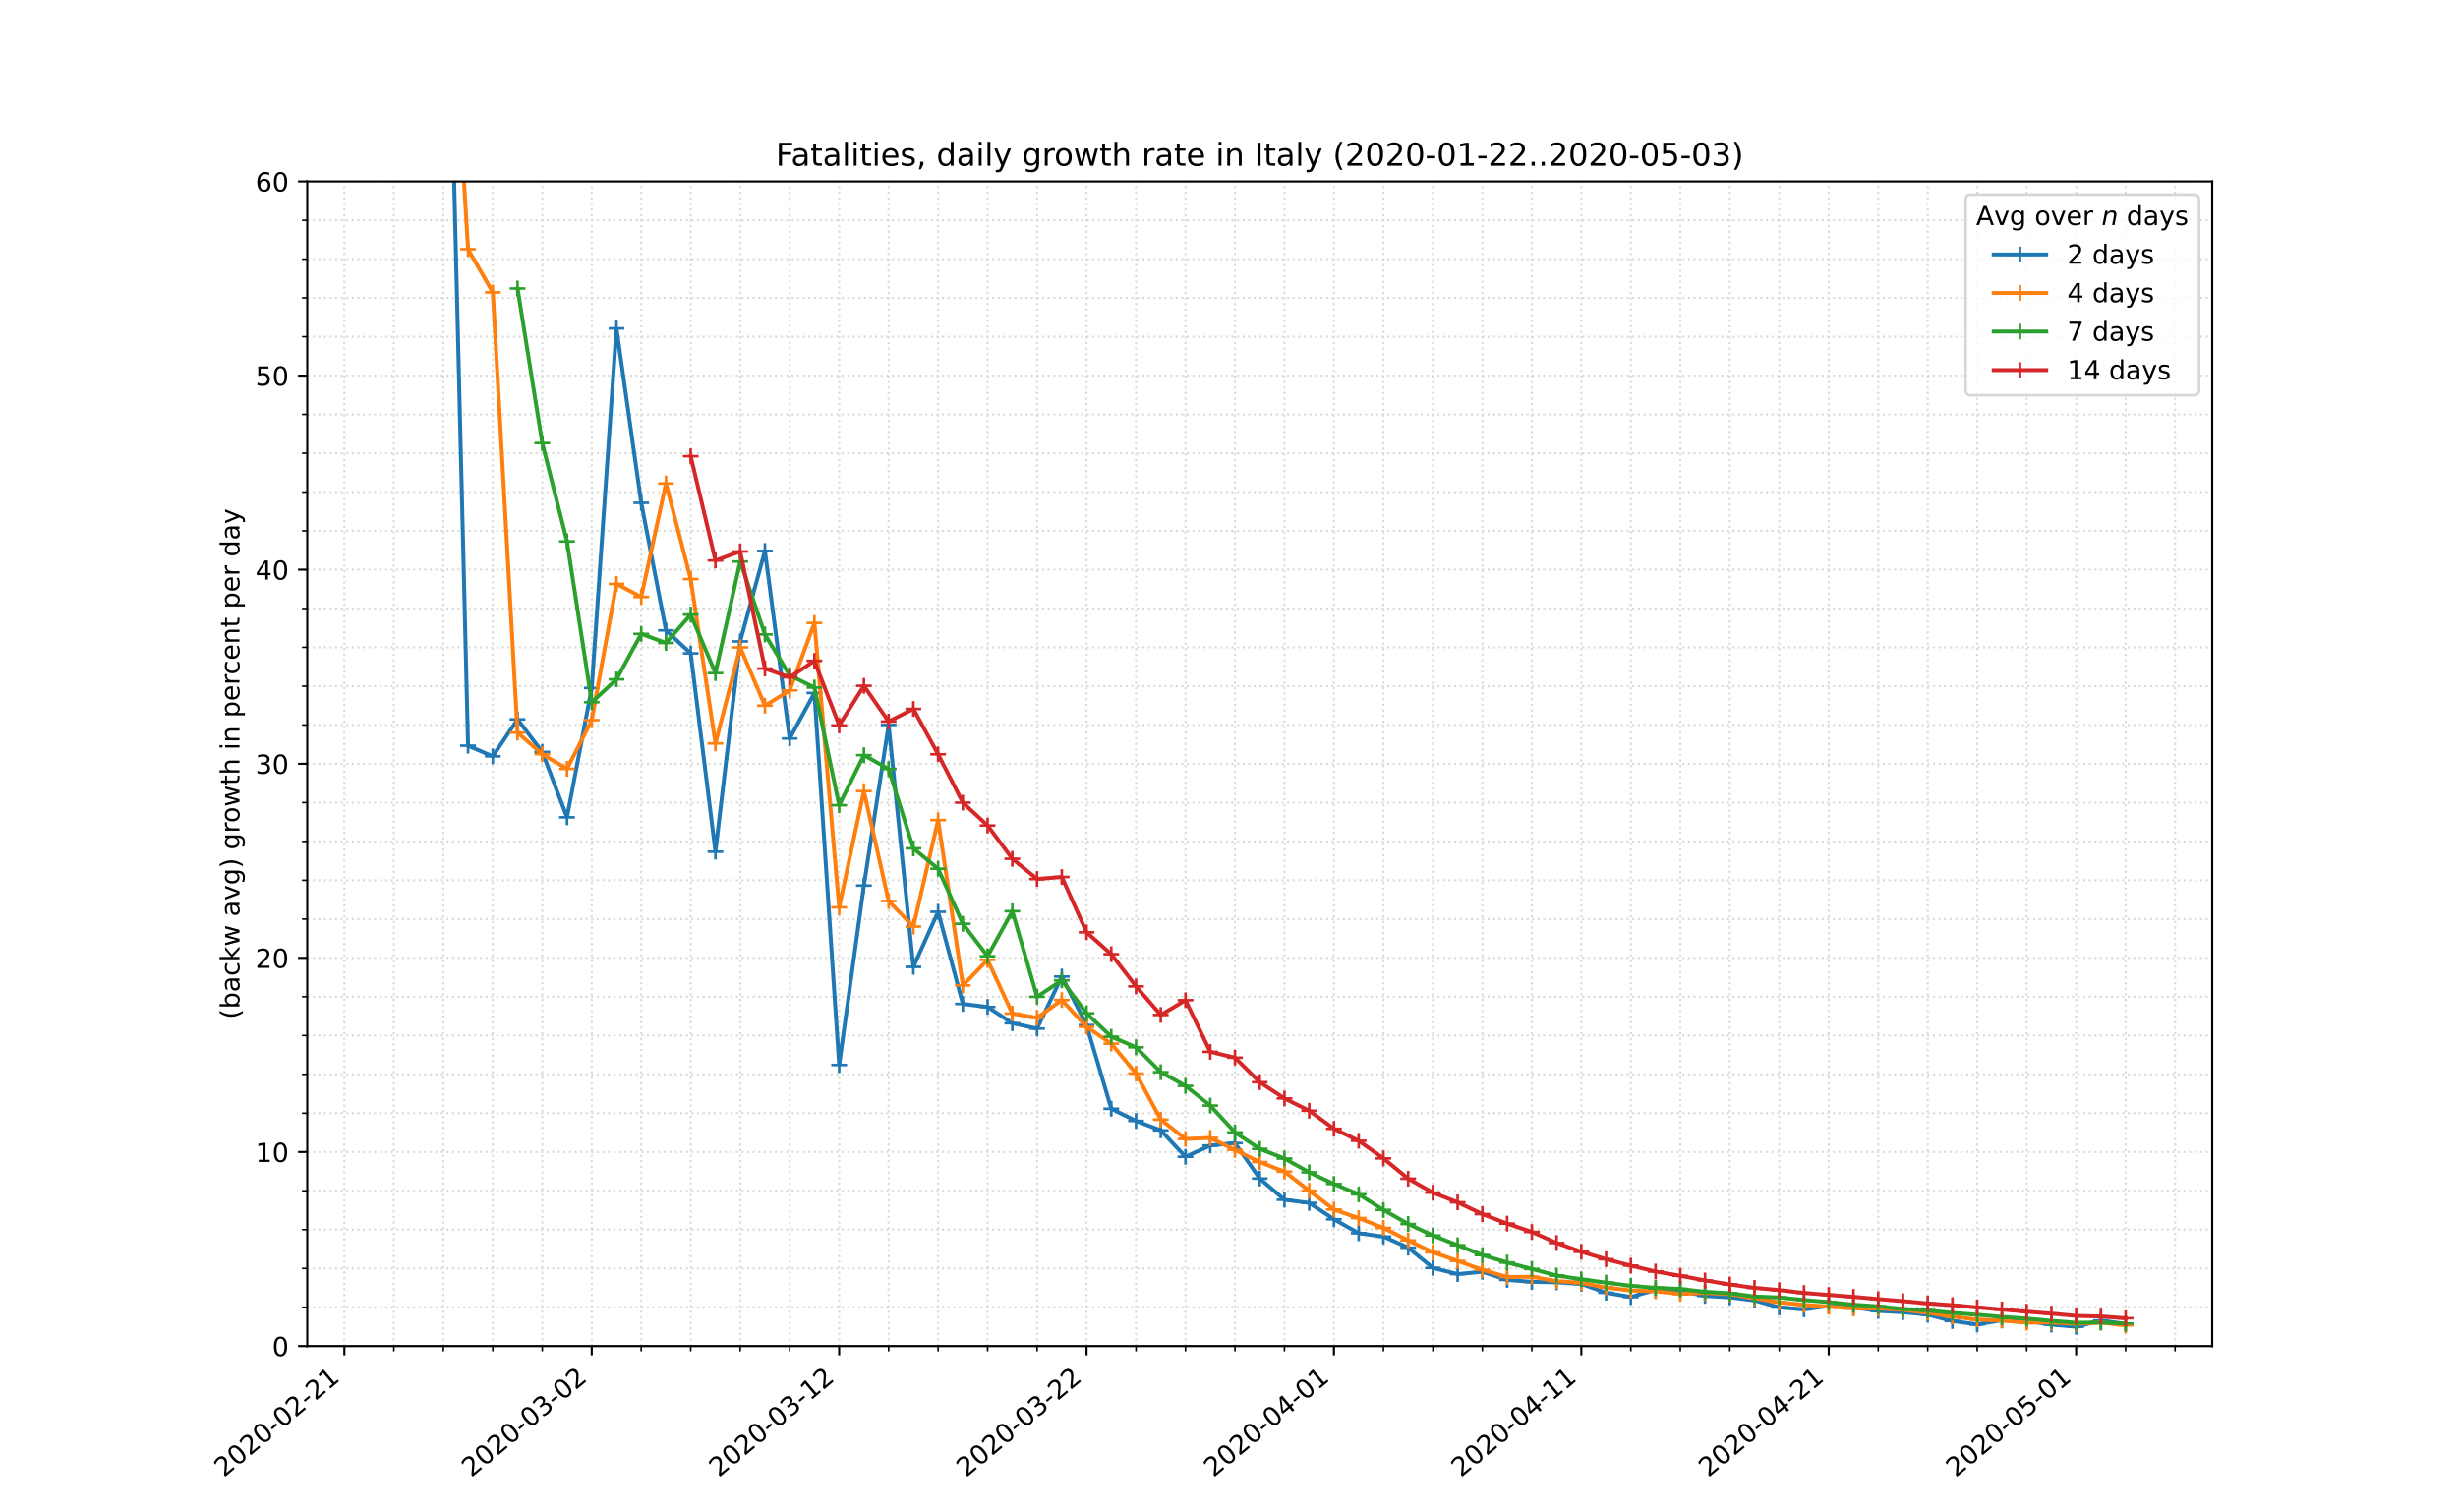 <?xml version="1.0" encoding="utf-8" standalone="no"?>
<!DOCTYPE svg PUBLIC "-//W3C//DTD SVG 1.1//EN"
  "http://www.w3.org/Graphics/SVG/1.1/DTD/svg11.dtd">
<!-- Created with matplotlib (https://matplotlib.org/) -->
<svg height="576pt" version="1.1" viewBox="0 0 936 576" width="936pt" xmlns="http://www.w3.org/2000/svg" xmlns:xlink="http://www.w3.org/1999/xlink">
 <defs>
  <style type="text/css">
*{stroke-linecap:butt;stroke-linejoin:round;}
  </style>
 </defs>
 <g id="figure_1">
  <g id="patch_1">
   <path d="M 0 576 
L 936 576 
L 936 0 
L 0 0 
z
" style="fill:#ffffff;"/>
  </g>
  <g id="axes_1">
   <g id="patch_2">
    <path d="M 117 512.64 
L 842.4 512.64 
L 842.4 69.12 
L 117 69.12 
z
" style="fill:#ffffff;"/>
   </g>
   <g id="matplotlib.axis_1">
    <g id="xtick_1">
     <g id="line2d_1">
      <path clip-path="url(#pa7234ebebd)" d="M 131.131 512.64 
L 131.131 69.12 
" style="fill:none;stroke:#d8dcd6;stroke-dasharray:0.8,1.32;stroke-dashoffset:0;stroke-width:0.8;"/>
     </g>
     <g id="line2d_2">
      <defs>
       <path d="M 0 0 
L 0 3.5 
" id="m84c88e130b" style="stroke:#000000;stroke-width:0.8;"/>
      </defs>
      <g>
       <use style="stroke:#000000;stroke-width:0.8;" x="131.131" xlink:href="#m84c88e130b" y="512.64"/>
      </g>
     </g>
     <g id="text_1">
      <!-- 2020-02-21 -->
      <defs>
       <path d="M 19.188 8.297 
L 53.609 8.297 
L 53.609 0 
L 7.328 0 
L 7.328 8.297 
Q 12.938 14.109 22.625 23.891 
Q 32.328 33.688 34.812 36.531 
Q 39.547 41.844 41.422 45.531 
Q 43.312 49.219 43.312 52.781 
Q 43.312 58.594 39.234 62.25 
Q 35.156 65.922 28.609 65.922 
Q 23.969 65.922 18.812 64.312 
Q 13.672 62.703 7.812 59.422 
L 7.812 69.391 
Q 13.766 71.781 18.938 73 
Q 24.125 74.219 28.422 74.219 
Q 39.75 74.219 46.484 68.547 
Q 53.219 62.891 53.219 53.422 
Q 53.219 48.922 51.531 44.891 
Q 49.859 40.875 45.406 35.406 
Q 44.188 33.984 37.641 27.219 
Q 31.109 20.453 19.188 8.297 
z
" id="DejaVuSans-50"/>
       <path d="M 31.781 66.406 
Q 24.172 66.406 20.328 58.906 
Q 16.5 51.422 16.5 36.375 
Q 16.5 21.391 20.328 13.891 
Q 24.172 6.391 31.781 6.391 
Q 39.453 6.391 43.281 13.891 
Q 47.125 21.391 47.125 36.375 
Q 47.125 51.422 43.281 58.906 
Q 39.453 66.406 31.781 66.406 
z
M 31.781 74.219 
Q 44.047 74.219 50.516 64.516 
Q 56.984 54.828 56.984 36.375 
Q 56.984 17.969 50.516 8.266 
Q 44.047 -1.422 31.781 -1.422 
Q 19.531 -1.422 13.062 8.266 
Q 6.594 17.969 6.594 36.375 
Q 6.594 54.828 13.062 64.516 
Q 19.531 74.219 31.781 74.219 
z
" id="DejaVuSans-48"/>
       <path d="M 4.891 31.391 
L 31.203 31.391 
L 31.203 23.391 
L 4.891 23.391 
z
" id="DejaVuSans-45"/>
       <path d="M 12.406 8.297 
L 28.516 8.297 
L 28.516 63.922 
L 10.984 60.406 
L 10.984 69.391 
L 28.422 72.906 
L 38.281 72.906 
L 38.281 8.297 
L 54.391 8.297 
L 54.391 0 
L 12.406 0 
z
" id="DejaVuSans-49"/>
      </defs>
      <g transform="translate(85.275 562.817)rotate(-40)scale(0.1 -0.1)">
       <use xlink:href="#DejaVuSans-50"/>
       <use x="63.623" xlink:href="#DejaVuSans-48"/>
       <use x="127.246" xlink:href="#DejaVuSans-50"/>
       <use x="190.869" xlink:href="#DejaVuSans-48"/>
       <use x="254.492" xlink:href="#DejaVuSans-45"/>
       <use x="290.576" xlink:href="#DejaVuSans-48"/>
       <use x="354.199" xlink:href="#DejaVuSans-50"/>
       <use x="417.822" xlink:href="#DejaVuSans-45"/>
       <use x="453.906" xlink:href="#DejaVuSans-50"/>
       <use x="517.529" xlink:href="#DejaVuSans-49"/>
      </g>
     </g>
    </g>
    <g id="xtick_2">
     <g id="line2d_3">
      <path clip-path="url(#pa7234ebebd)" d="M 225.339 512.64 
L 225.339 69.12 
" style="fill:none;stroke:#d8dcd6;stroke-dasharray:0.8,1.32;stroke-dashoffset:0;stroke-width:0.8;"/>
     </g>
     <g id="line2d_4">
      <g>
       <use style="stroke:#000000;stroke-width:0.8;" x="225.339" xlink:href="#m84c88e130b" y="512.64"/>
      </g>
     </g>
     <g id="text_2">
      <!-- 2020-03-02 -->
      <defs>
       <path d="M 40.578 39.312 
Q 47.656 37.797 51.625 33 
Q 55.609 28.219 55.609 21.188 
Q 55.609 10.406 48.188 4.484 
Q 40.766 -1.422 27.094 -1.422 
Q 22.516 -1.422 17.656 -0.516 
Q 12.797 0.391 7.625 2.203 
L 7.625 11.719 
Q 11.719 9.328 16.594 8.109 
Q 21.484 6.891 26.812 6.891 
Q 36.078 6.891 40.938 10.547 
Q 45.797 14.203 45.797 21.188 
Q 45.797 27.641 41.281 31.266 
Q 36.766 34.906 28.719 34.906 
L 20.219 34.906 
L 20.219 43.016 
L 29.109 43.016 
Q 36.375 43.016 40.234 45.922 
Q 44.094 48.828 44.094 54.297 
Q 44.094 59.906 40.109 62.906 
Q 36.141 65.922 28.719 65.922 
Q 24.656 65.922 20.016 65.031 
Q 15.375 64.156 9.812 62.312 
L 9.812 71.094 
Q 15.438 72.656 20.344 73.438 
Q 25.25 74.219 29.594 74.219 
Q 40.828 74.219 47.359 69.109 
Q 53.906 64.016 53.906 55.328 
Q 53.906 49.266 50.438 45.094 
Q 46.969 40.922 40.578 39.312 
z
" id="DejaVuSans-51"/>
      </defs>
      <g transform="translate(179.483 562.817)rotate(-40)scale(0.1 -0.1)">
       <use xlink:href="#DejaVuSans-50"/>
       <use x="63.623" xlink:href="#DejaVuSans-48"/>
       <use x="127.246" xlink:href="#DejaVuSans-50"/>
       <use x="190.869" xlink:href="#DejaVuSans-48"/>
       <use x="254.492" xlink:href="#DejaVuSans-45"/>
       <use x="290.576" xlink:href="#DejaVuSans-48"/>
       <use x="354.199" xlink:href="#DejaVuSans-51"/>
       <use x="417.822" xlink:href="#DejaVuSans-45"/>
       <use x="453.906" xlink:href="#DejaVuSans-48"/>
       <use x="517.529" xlink:href="#DejaVuSans-50"/>
      </g>
     </g>
    </g>
    <g id="xtick_3">
     <g id="line2d_5">
      <path clip-path="url(#pa7234ebebd)" d="M 319.547 512.64 
L 319.547 69.12 
" style="fill:none;stroke:#d8dcd6;stroke-dasharray:0.8,1.32;stroke-dashoffset:0;stroke-width:0.8;"/>
     </g>
     <g id="line2d_6">
      <g>
       <use style="stroke:#000000;stroke-width:0.8;" x="319.547" xlink:href="#m84c88e130b" y="512.64"/>
      </g>
     </g>
     <g id="text_3">
      <!-- 2020-03-12 -->
      <g transform="translate(273.691 562.817)rotate(-40)scale(0.1 -0.1)">
       <use xlink:href="#DejaVuSans-50"/>
       <use x="63.623" xlink:href="#DejaVuSans-48"/>
       <use x="127.246" xlink:href="#DejaVuSans-50"/>
       <use x="190.869" xlink:href="#DejaVuSans-48"/>
       <use x="254.492" xlink:href="#DejaVuSans-45"/>
       <use x="290.576" xlink:href="#DejaVuSans-48"/>
       <use x="354.199" xlink:href="#DejaVuSans-51"/>
       <use x="417.822" xlink:href="#DejaVuSans-45"/>
       <use x="453.906" xlink:href="#DejaVuSans-49"/>
       <use x="517.529" xlink:href="#DejaVuSans-50"/>
      </g>
     </g>
    </g>
    <g id="xtick_4">
     <g id="line2d_7">
      <path clip-path="url(#pa7234ebebd)" d="M 413.755 512.64 
L 413.755 69.12 
" style="fill:none;stroke:#d8dcd6;stroke-dasharray:0.8,1.32;stroke-dashoffset:0;stroke-width:0.8;"/>
     </g>
     <g id="line2d_8">
      <g>
       <use style="stroke:#000000;stroke-width:0.8;" x="413.755" xlink:href="#m84c88e130b" y="512.64"/>
      </g>
     </g>
     <g id="text_4">
      <!-- 2020-03-22 -->
      <g transform="translate(367.899 562.817)rotate(-40)scale(0.1 -0.1)">
       <use xlink:href="#DejaVuSans-50"/>
       <use x="63.623" xlink:href="#DejaVuSans-48"/>
       <use x="127.246" xlink:href="#DejaVuSans-50"/>
       <use x="190.869" xlink:href="#DejaVuSans-48"/>
       <use x="254.492" xlink:href="#DejaVuSans-45"/>
       <use x="290.576" xlink:href="#DejaVuSans-48"/>
       <use x="354.199" xlink:href="#DejaVuSans-51"/>
       <use x="417.822" xlink:href="#DejaVuSans-45"/>
       <use x="453.906" xlink:href="#DejaVuSans-50"/>
       <use x="517.529" xlink:href="#DejaVuSans-50"/>
      </g>
     </g>
    </g>
    <g id="xtick_5">
     <g id="line2d_9">
      <path clip-path="url(#pa7234ebebd)" d="M 507.962 512.64 
L 507.962 69.12 
" style="fill:none;stroke:#d8dcd6;stroke-dasharray:0.8,1.32;stroke-dashoffset:0;stroke-width:0.8;"/>
     </g>
     <g id="line2d_10">
      <g>
       <use style="stroke:#000000;stroke-width:0.8;" x="507.962" xlink:href="#m84c88e130b" y="512.64"/>
      </g>
     </g>
     <g id="text_5">
      <!-- 2020-04-01 -->
      <defs>
       <path d="M 37.797 64.312 
L 12.891 25.391 
L 37.797 25.391 
z
M 35.203 72.906 
L 47.609 72.906 
L 47.609 25.391 
L 58.016 25.391 
L 58.016 17.188 
L 47.609 17.188 
L 47.609 0 
L 37.797 0 
L 37.797 17.188 
L 4.891 17.188 
L 4.891 26.703 
z
" id="DejaVuSans-52"/>
      </defs>
      <g transform="translate(462.106 562.817)rotate(-40)scale(0.1 -0.1)">
       <use xlink:href="#DejaVuSans-50"/>
       <use x="63.623" xlink:href="#DejaVuSans-48"/>
       <use x="127.246" xlink:href="#DejaVuSans-50"/>
       <use x="190.869" xlink:href="#DejaVuSans-48"/>
       <use x="254.492" xlink:href="#DejaVuSans-45"/>
       <use x="290.576" xlink:href="#DejaVuSans-48"/>
       <use x="354.199" xlink:href="#DejaVuSans-52"/>
       <use x="417.822" xlink:href="#DejaVuSans-45"/>
       <use x="453.906" xlink:href="#DejaVuSans-48"/>
       <use x="517.529" xlink:href="#DejaVuSans-49"/>
      </g>
     </g>
    </g>
    <g id="xtick_6">
     <g id="line2d_11">
      <path clip-path="url(#pa7234ebebd)" d="M 602.17 512.64 
L 602.17 69.12 
" style="fill:none;stroke:#d8dcd6;stroke-dasharray:0.8,1.32;stroke-dashoffset:0;stroke-width:0.8;"/>
     </g>
     <g id="line2d_12">
      <g>
       <use style="stroke:#000000;stroke-width:0.8;" x="602.17" xlink:href="#m84c88e130b" y="512.64"/>
      </g>
     </g>
     <g id="text_6">
      <!-- 2020-04-11 -->
      <g transform="translate(556.314 562.817)rotate(-40)scale(0.1 -0.1)">
       <use xlink:href="#DejaVuSans-50"/>
       <use x="63.623" xlink:href="#DejaVuSans-48"/>
       <use x="127.246" xlink:href="#DejaVuSans-50"/>
       <use x="190.869" xlink:href="#DejaVuSans-48"/>
       <use x="254.492" xlink:href="#DejaVuSans-45"/>
       <use x="290.576" xlink:href="#DejaVuSans-48"/>
       <use x="354.199" xlink:href="#DejaVuSans-52"/>
       <use x="417.822" xlink:href="#DejaVuSans-45"/>
       <use x="453.906" xlink:href="#DejaVuSans-49"/>
       <use x="517.529" xlink:href="#DejaVuSans-49"/>
      </g>
     </g>
    </g>
    <g id="xtick_7">
     <g id="line2d_13">
      <path clip-path="url(#pa7234ebebd)" d="M 696.378 512.64 
L 696.378 69.12 
" style="fill:none;stroke:#d8dcd6;stroke-dasharray:0.8,1.32;stroke-dashoffset:0;stroke-width:0.8;"/>
     </g>
     <g id="line2d_14">
      <g>
       <use style="stroke:#000000;stroke-width:0.8;" x="696.378" xlink:href="#m84c88e130b" y="512.64"/>
      </g>
     </g>
     <g id="text_7">
      <!-- 2020-04-21 -->
      <g transform="translate(650.522 562.817)rotate(-40)scale(0.1 -0.1)">
       <use xlink:href="#DejaVuSans-50"/>
       <use x="63.623" xlink:href="#DejaVuSans-48"/>
       <use x="127.246" xlink:href="#DejaVuSans-50"/>
       <use x="190.869" xlink:href="#DejaVuSans-48"/>
       <use x="254.492" xlink:href="#DejaVuSans-45"/>
       <use x="290.576" xlink:href="#DejaVuSans-48"/>
       <use x="354.199" xlink:href="#DejaVuSans-52"/>
       <use x="417.822" xlink:href="#DejaVuSans-45"/>
       <use x="453.906" xlink:href="#DejaVuSans-50"/>
       <use x="517.529" xlink:href="#DejaVuSans-49"/>
      </g>
     </g>
    </g>
    <g id="xtick_8">
     <g id="line2d_15">
      <path clip-path="url(#pa7234ebebd)" d="M 790.586 512.64 
L 790.586 69.12 
" style="fill:none;stroke:#d8dcd6;stroke-dasharray:0.8,1.32;stroke-dashoffset:0;stroke-width:0.8;"/>
     </g>
     <g id="line2d_16">
      <g>
       <use style="stroke:#000000;stroke-width:0.8;" x="790.586" xlink:href="#m84c88e130b" y="512.64"/>
      </g>
     </g>
     <g id="text_8">
      <!-- 2020-05-01 -->
      <defs>
       <path d="M 10.797 72.906 
L 49.516 72.906 
L 49.516 64.594 
L 19.828 64.594 
L 19.828 46.734 
Q 21.969 47.469 24.109 47.828 
Q 26.266 48.188 28.422 48.188 
Q 40.625 48.188 47.75 41.5 
Q 54.891 34.812 54.891 23.391 
Q 54.891 11.625 47.562 5.094 
Q 40.234 -1.422 26.906 -1.422 
Q 22.312 -1.422 17.547 -0.641 
Q 12.797 0.141 7.719 1.703 
L 7.719 11.625 
Q 12.109 9.234 16.797 8.062 
Q 21.484 6.891 26.703 6.891 
Q 35.156 6.891 40.078 11.328 
Q 45.016 15.766 45.016 23.391 
Q 45.016 31 40.078 35.438 
Q 35.156 39.891 26.703 39.891 
Q 22.75 39.891 18.812 39.016 
Q 14.891 38.141 10.797 36.281 
z
" id="DejaVuSans-53"/>
      </defs>
      <g transform="translate(744.73 562.817)rotate(-40)scale(0.1 -0.1)">
       <use xlink:href="#DejaVuSans-50"/>
       <use x="63.623" xlink:href="#DejaVuSans-48"/>
       <use x="127.246" xlink:href="#DejaVuSans-50"/>
       <use x="190.869" xlink:href="#DejaVuSans-48"/>
       <use x="254.492" xlink:href="#DejaVuSans-45"/>
       <use x="290.576" xlink:href="#DejaVuSans-48"/>
       <use x="354.199" xlink:href="#DejaVuSans-53"/>
       <use x="417.822" xlink:href="#DejaVuSans-45"/>
       <use x="453.906" xlink:href="#DejaVuSans-48"/>
       <use x="517.529" xlink:href="#DejaVuSans-49"/>
      </g>
     </g>
    </g>
    <g id="xtick_9">
     <g id="line2d_17">
      <path clip-path="url(#pa7234ebebd)" d="M 149.973 512.64 
L 149.973 69.12 
" style="fill:none;stroke:#d8dcd6;stroke-dasharray:0.8,1.32;stroke-dashoffset:0;stroke-width:0.8;"/>
     </g>
     <g id="line2d_18">
      <defs>
       <path d="M 0 0 
L 0 2 
" id="m91de712eb3" style="stroke:#000000;stroke-width:0.6;"/>
      </defs>
      <g>
       <use style="stroke:#000000;stroke-width:0.6;" x="149.973" xlink:href="#m91de712eb3" y="512.64"/>
      </g>
     </g>
    </g>
    <g id="xtick_10">
     <g id="line2d_19">
      <path clip-path="url(#pa7234ebebd)" d="M 168.814 512.64 
L 168.814 69.12 
" style="fill:none;stroke:#d8dcd6;stroke-dasharray:0.8,1.32;stroke-dashoffset:0;stroke-width:0.8;"/>
     </g>
     <g id="line2d_20">
      <g>
       <use style="stroke:#000000;stroke-width:0.6;" x="168.814" xlink:href="#m91de712eb3" y="512.64"/>
      </g>
     </g>
    </g>
    <g id="xtick_11">
     <g id="line2d_21">
      <path clip-path="url(#pa7234ebebd)" d="M 187.656 512.64 
L 187.656 69.12 
" style="fill:none;stroke:#d8dcd6;stroke-dasharray:0.8,1.32;stroke-dashoffset:0;stroke-width:0.8;"/>
     </g>
     <g id="line2d_22">
      <g>
       <use style="stroke:#000000;stroke-width:0.6;" x="187.656" xlink:href="#m91de712eb3" y="512.64"/>
      </g>
     </g>
    </g>
    <g id="xtick_12">
     <g id="line2d_23">
      <path clip-path="url(#pa7234ebebd)" d="M 206.497 512.64 
L 206.497 69.12 
" style="fill:none;stroke:#d8dcd6;stroke-dasharray:0.8,1.32;stroke-dashoffset:0;stroke-width:0.8;"/>
     </g>
     <g id="line2d_24">
      <g>
       <use style="stroke:#000000;stroke-width:0.6;" x="206.497" xlink:href="#m91de712eb3" y="512.64"/>
      </g>
     </g>
    </g>
    <g id="xtick_13">
     <g id="line2d_25">
      <path clip-path="url(#pa7234ebebd)" d="M 244.181 512.64 
L 244.181 69.12 
" style="fill:none;stroke:#d8dcd6;stroke-dasharray:0.8,1.32;stroke-dashoffset:0;stroke-width:0.8;"/>
     </g>
     <g id="line2d_26">
      <g>
       <use style="stroke:#000000;stroke-width:0.6;" x="244.181" xlink:href="#m91de712eb3" y="512.64"/>
      </g>
     </g>
    </g>
    <g id="xtick_14">
     <g id="line2d_27">
      <path clip-path="url(#pa7234ebebd)" d="M 263.022 512.64 
L 263.022 69.12 
" style="fill:none;stroke:#d8dcd6;stroke-dasharray:0.8,1.32;stroke-dashoffset:0;stroke-width:0.8;"/>
     </g>
     <g id="line2d_28">
      <g>
       <use style="stroke:#000000;stroke-width:0.6;" x="263.022" xlink:href="#m91de712eb3" y="512.64"/>
      </g>
     </g>
    </g>
    <g id="xtick_15">
     <g id="line2d_29">
      <path clip-path="url(#pa7234ebebd)" d="M 281.864 512.64 
L 281.864 69.12 
" style="fill:none;stroke:#d8dcd6;stroke-dasharray:0.8,1.32;stroke-dashoffset:0;stroke-width:0.8;"/>
     </g>
     <g id="line2d_30">
      <g>
       <use style="stroke:#000000;stroke-width:0.6;" x="281.864" xlink:href="#m91de712eb3" y="512.64"/>
      </g>
     </g>
    </g>
    <g id="xtick_16">
     <g id="line2d_31">
      <path clip-path="url(#pa7234ebebd)" d="M 300.705 512.64 
L 300.705 69.12 
" style="fill:none;stroke:#d8dcd6;stroke-dasharray:0.8,1.32;stroke-dashoffset:0;stroke-width:0.8;"/>
     </g>
     <g id="line2d_32">
      <g>
       <use style="stroke:#000000;stroke-width:0.6;" x="300.705" xlink:href="#m91de712eb3" y="512.64"/>
      </g>
     </g>
    </g>
    <g id="xtick_17">
     <g id="line2d_33">
      <path clip-path="url(#pa7234ebebd)" d="M 338.388 512.64 
L 338.388 69.12 
" style="fill:none;stroke:#d8dcd6;stroke-dasharray:0.8,1.32;stroke-dashoffset:0;stroke-width:0.8;"/>
     </g>
     <g id="line2d_34">
      <g>
       <use style="stroke:#000000;stroke-width:0.6;" x="338.388" xlink:href="#m91de712eb3" y="512.64"/>
      </g>
     </g>
    </g>
    <g id="xtick_18">
     <g id="line2d_35">
      <path clip-path="url(#pa7234ebebd)" d="M 357.23 512.64 
L 357.23 69.12 
" style="fill:none;stroke:#d8dcd6;stroke-dasharray:0.8,1.32;stroke-dashoffset:0;stroke-width:0.8;"/>
     </g>
     <g id="line2d_36">
      <g>
       <use style="stroke:#000000;stroke-width:0.6;" x="357.23" xlink:href="#m91de712eb3" y="512.64"/>
      </g>
     </g>
    </g>
    <g id="xtick_19">
     <g id="line2d_37">
      <path clip-path="url(#pa7234ebebd)" d="M 376.071 512.64 
L 376.071 69.12 
" style="fill:none;stroke:#d8dcd6;stroke-dasharray:0.8,1.32;stroke-dashoffset:0;stroke-width:0.8;"/>
     </g>
     <g id="line2d_38">
      <g>
       <use style="stroke:#000000;stroke-width:0.6;" x="376.071" xlink:href="#m91de712eb3" y="512.64"/>
      </g>
     </g>
    </g>
    <g id="xtick_20">
     <g id="line2d_39">
      <path clip-path="url(#pa7234ebebd)" d="M 394.913 512.64 
L 394.913 69.12 
" style="fill:none;stroke:#d8dcd6;stroke-dasharray:0.8,1.32;stroke-dashoffset:0;stroke-width:0.8;"/>
     </g>
     <g id="line2d_40">
      <g>
       <use style="stroke:#000000;stroke-width:0.6;" x="394.913" xlink:href="#m91de712eb3" y="512.64"/>
      </g>
     </g>
    </g>
    <g id="xtick_21">
     <g id="line2d_41">
      <path clip-path="url(#pa7234ebebd)" d="M 432.596 512.64 
L 432.596 69.12 
" style="fill:none;stroke:#d8dcd6;stroke-dasharray:0.8,1.32;stroke-dashoffset:0;stroke-width:0.8;"/>
     </g>
     <g id="line2d_42">
      <g>
       <use style="stroke:#000000;stroke-width:0.6;" x="432.596" xlink:href="#m91de712eb3" y="512.64"/>
      </g>
     </g>
    </g>
    <g id="xtick_22">
     <g id="line2d_43">
      <path clip-path="url(#pa7234ebebd)" d="M 451.438 512.64 
L 451.438 69.12 
" style="fill:none;stroke:#d8dcd6;stroke-dasharray:0.8,1.32;stroke-dashoffset:0;stroke-width:0.8;"/>
     </g>
     <g id="line2d_44">
      <g>
       <use style="stroke:#000000;stroke-width:0.6;" x="451.438" xlink:href="#m91de712eb3" y="512.64"/>
      </g>
     </g>
    </g>
    <g id="xtick_23">
     <g id="line2d_45">
      <path clip-path="url(#pa7234ebebd)" d="M 470.279 512.64 
L 470.279 69.12 
" style="fill:none;stroke:#d8dcd6;stroke-dasharray:0.8,1.32;stroke-dashoffset:0;stroke-width:0.8;"/>
     </g>
     <g id="line2d_46">
      <g>
       <use style="stroke:#000000;stroke-width:0.6;" x="470.279" xlink:href="#m91de712eb3" y="512.64"/>
      </g>
     </g>
    </g>
    <g id="xtick_24">
     <g id="line2d_47">
      <path clip-path="url(#pa7234ebebd)" d="M 489.121 512.64 
L 489.121 69.12 
" style="fill:none;stroke:#d8dcd6;stroke-dasharray:0.8,1.32;stroke-dashoffset:0;stroke-width:0.8;"/>
     </g>
     <g id="line2d_48">
      <g>
       <use style="stroke:#000000;stroke-width:0.6;" x="489.121" xlink:href="#m91de712eb3" y="512.64"/>
      </g>
     </g>
    </g>
    <g id="xtick_25">
     <g id="line2d_49">
      <path clip-path="url(#pa7234ebebd)" d="M 526.804 512.64 
L 526.804 69.12 
" style="fill:none;stroke:#d8dcd6;stroke-dasharray:0.8,1.32;stroke-dashoffset:0;stroke-width:0.8;"/>
     </g>
     <g id="line2d_50">
      <g>
       <use style="stroke:#000000;stroke-width:0.6;" x="526.804" xlink:href="#m91de712eb3" y="512.64"/>
      </g>
     </g>
    </g>
    <g id="xtick_26">
     <g id="line2d_51">
      <path clip-path="url(#pa7234ebebd)" d="M 545.645 512.64 
L 545.645 69.12 
" style="fill:none;stroke:#d8dcd6;stroke-dasharray:0.8,1.32;stroke-dashoffset:0;stroke-width:0.8;"/>
     </g>
     <g id="line2d_52">
      <g>
       <use style="stroke:#000000;stroke-width:0.6;" x="545.645" xlink:href="#m91de712eb3" y="512.64"/>
      </g>
     </g>
    </g>
    <g id="xtick_27">
     <g id="line2d_53">
      <path clip-path="url(#pa7234ebebd)" d="M 564.487 512.64 
L 564.487 69.12 
" style="fill:none;stroke:#d8dcd6;stroke-dasharray:0.8,1.32;stroke-dashoffset:0;stroke-width:0.8;"/>
     </g>
     <g id="line2d_54">
      <g>
       <use style="stroke:#000000;stroke-width:0.6;" x="564.487" xlink:href="#m91de712eb3" y="512.64"/>
      </g>
     </g>
    </g>
    <g id="xtick_28">
     <g id="line2d_55">
      <path clip-path="url(#pa7234ebebd)" d="M 583.329 512.64 
L 583.329 69.12 
" style="fill:none;stroke:#d8dcd6;stroke-dasharray:0.8,1.32;stroke-dashoffset:0;stroke-width:0.8;"/>
     </g>
     <g id="line2d_56">
      <g>
       <use style="stroke:#000000;stroke-width:0.6;" x="583.329" xlink:href="#m91de712eb3" y="512.64"/>
      </g>
     </g>
    </g>
    <g id="xtick_29">
     <g id="line2d_57">
      <path clip-path="url(#pa7234ebebd)" d="M 621.012 512.64 
L 621.012 69.12 
" style="fill:none;stroke:#d8dcd6;stroke-dasharray:0.8,1.32;stroke-dashoffset:0;stroke-width:0.8;"/>
     </g>
     <g id="line2d_58">
      <g>
       <use style="stroke:#000000;stroke-width:0.6;" x="621.012" xlink:href="#m91de712eb3" y="512.64"/>
      </g>
     </g>
    </g>
    <g id="xtick_30">
     <g id="line2d_59">
      <path clip-path="url(#pa7234ebebd)" d="M 639.853 512.64 
L 639.853 69.12 
" style="fill:none;stroke:#d8dcd6;stroke-dasharray:0.8,1.32;stroke-dashoffset:0;stroke-width:0.8;"/>
     </g>
     <g id="line2d_60">
      <g>
       <use style="stroke:#000000;stroke-width:0.6;" x="639.853" xlink:href="#m91de712eb3" y="512.64"/>
      </g>
     </g>
    </g>
    <g id="xtick_31">
     <g id="line2d_61">
      <path clip-path="url(#pa7234ebebd)" d="M 658.695 512.64 
L 658.695 69.12 
" style="fill:none;stroke:#d8dcd6;stroke-dasharray:0.8,1.32;stroke-dashoffset:0;stroke-width:0.8;"/>
     </g>
     <g id="line2d_62">
      <g>
       <use style="stroke:#000000;stroke-width:0.6;" x="658.695" xlink:href="#m91de712eb3" y="512.64"/>
      </g>
     </g>
    </g>
    <g id="xtick_32">
     <g id="line2d_63">
      <path clip-path="url(#pa7234ebebd)" d="M 677.536 512.64 
L 677.536 69.12 
" style="fill:none;stroke:#d8dcd6;stroke-dasharray:0.8,1.32;stroke-dashoffset:0;stroke-width:0.8;"/>
     </g>
     <g id="line2d_64">
      <g>
       <use style="stroke:#000000;stroke-width:0.6;" x="677.536" xlink:href="#m91de712eb3" y="512.64"/>
      </g>
     </g>
    </g>
    <g id="xtick_33">
     <g id="line2d_65">
      <path clip-path="url(#pa7234ebebd)" d="M 715.219 512.64 
L 715.219 69.12 
" style="fill:none;stroke:#d8dcd6;stroke-dasharray:0.8,1.32;stroke-dashoffset:0;stroke-width:0.8;"/>
     </g>
     <g id="line2d_66">
      <g>
       <use style="stroke:#000000;stroke-width:0.6;" x="715.219" xlink:href="#m91de712eb3" y="512.64"/>
      </g>
     </g>
    </g>
    <g id="xtick_34">
     <g id="line2d_67">
      <path clip-path="url(#pa7234ebebd)" d="M 734.061 512.64 
L 734.061 69.12 
" style="fill:none;stroke:#d8dcd6;stroke-dasharray:0.8,1.32;stroke-dashoffset:0;stroke-width:0.8;"/>
     </g>
     <g id="line2d_68">
      <g>
       <use style="stroke:#000000;stroke-width:0.6;" x="734.061" xlink:href="#m91de712eb3" y="512.64"/>
      </g>
     </g>
    </g>
    <g id="xtick_35">
     <g id="line2d_69">
      <path clip-path="url(#pa7234ebebd)" d="M 752.903 512.64 
L 752.903 69.12 
" style="fill:none;stroke:#d8dcd6;stroke-dasharray:0.8,1.32;stroke-dashoffset:0;stroke-width:0.8;"/>
     </g>
     <g id="line2d_70">
      <g>
       <use style="stroke:#000000;stroke-width:0.6;" x="752.903" xlink:href="#m91de712eb3" y="512.64"/>
      </g>
     </g>
    </g>
    <g id="xtick_36">
     <g id="line2d_71">
      <path clip-path="url(#pa7234ebebd)" d="M 771.744 512.64 
L 771.744 69.12 
" style="fill:none;stroke:#d8dcd6;stroke-dasharray:0.8,1.32;stroke-dashoffset:0;stroke-width:0.8;"/>
     </g>
     <g id="line2d_72">
      <g>
       <use style="stroke:#000000;stroke-width:0.6;" x="771.744" xlink:href="#m91de712eb3" y="512.64"/>
      </g>
     </g>
    </g>
    <g id="xtick_37">
     <g id="line2d_73">
      <path clip-path="url(#pa7234ebebd)" d="M 809.427 512.64 
L 809.427 69.12 
" style="fill:none;stroke:#d8dcd6;stroke-dasharray:0.8,1.32;stroke-dashoffset:0;stroke-width:0.8;"/>
     </g>
     <g id="line2d_74">
      <g>
       <use style="stroke:#000000;stroke-width:0.6;" x="809.427" xlink:href="#m91de712eb3" y="512.64"/>
      </g>
     </g>
    </g>
    <g id="xtick_38">
     <g id="line2d_75">
      <path clip-path="url(#pa7234ebebd)" d="M 828.269 512.64 
L 828.269 69.12 
" style="fill:none;stroke:#d8dcd6;stroke-dasharray:0.8,1.32;stroke-dashoffset:0;stroke-width:0.8;"/>
     </g>
     <g id="line2d_76">
      <g>
       <use style="stroke:#000000;stroke-width:0.6;" x="828.269" xlink:href="#m91de712eb3" y="512.64"/>
      </g>
     </g>
    </g>
   </g>
   <g id="matplotlib.axis_2">
    <g id="ytick_1">
     <g id="line2d_77">
      <path clip-path="url(#pa7234ebebd)" d="M 117 512.64 
L 842.4 512.64 
" style="fill:none;stroke:#d8dcd6;stroke-dasharray:0.8,1.32;stroke-dashoffset:0;stroke-width:0.8;"/>
     </g>
     <g id="line2d_78">
      <defs>
       <path d="M 0 0 
L -3.5 0 
" id="m87a5a0abc0" style="stroke:#000000;stroke-width:0.8;"/>
      </defs>
      <g>
       <use style="stroke:#000000;stroke-width:0.8;" x="117" xlink:href="#m87a5a0abc0" y="512.64"/>
      </g>
     </g>
     <g id="text_9">
      <!-- 0 -->
      <g transform="translate(103.638 516.439)scale(0.1 -0.1)">
       <use xlink:href="#DejaVuSans-48"/>
      </g>
     </g>
    </g>
    <g id="ytick_2">
     <g id="line2d_79">
      <path clip-path="url(#pa7234ebebd)" d="M 117 438.72 
L 842.4 438.72 
" style="fill:none;stroke:#d8dcd6;stroke-dasharray:0.8,1.32;stroke-dashoffset:0;stroke-width:0.8;"/>
     </g>
     <g id="line2d_80">
      <g>
       <use style="stroke:#000000;stroke-width:0.8;" x="117" xlink:href="#m87a5a0abc0" y="438.72"/>
      </g>
     </g>
     <g id="text_10">
      <!-- 10 -->
      <g transform="translate(97.275 442.519)scale(0.1 -0.1)">
       <use xlink:href="#DejaVuSans-49"/>
       <use x="63.623" xlink:href="#DejaVuSans-48"/>
      </g>
     </g>
    </g>
    <g id="ytick_3">
     <g id="line2d_81">
      <path clip-path="url(#pa7234ebebd)" d="M 117 364.8 
L 842.4 364.8 
" style="fill:none;stroke:#d8dcd6;stroke-dasharray:0.8,1.32;stroke-dashoffset:0;stroke-width:0.8;"/>
     </g>
     <g id="line2d_82">
      <g>
       <use style="stroke:#000000;stroke-width:0.8;" x="117" xlink:href="#m87a5a0abc0" y="364.8"/>
      </g>
     </g>
     <g id="text_11">
      <!-- 20 -->
      <g transform="translate(97.275 368.599)scale(0.1 -0.1)">
       <use xlink:href="#DejaVuSans-50"/>
       <use x="63.623" xlink:href="#DejaVuSans-48"/>
      </g>
     </g>
    </g>
    <g id="ytick_4">
     <g id="line2d_83">
      <path clip-path="url(#pa7234ebebd)" d="M 117 290.88 
L 842.4 290.88 
" style="fill:none;stroke:#d8dcd6;stroke-dasharray:0.8,1.32;stroke-dashoffset:0;stroke-width:0.8;"/>
     </g>
     <g id="line2d_84">
      <g>
       <use style="stroke:#000000;stroke-width:0.8;" x="117" xlink:href="#m87a5a0abc0" y="290.88"/>
      </g>
     </g>
     <g id="text_12">
      <!-- 30 -->
      <g transform="translate(97.275 294.679)scale(0.1 -0.1)">
       <use xlink:href="#DejaVuSans-51"/>
       <use x="63.623" xlink:href="#DejaVuSans-48"/>
      </g>
     </g>
    </g>
    <g id="ytick_5">
     <g id="line2d_85">
      <path clip-path="url(#pa7234ebebd)" d="M 117 216.96 
L 842.4 216.96 
" style="fill:none;stroke:#d8dcd6;stroke-dasharray:0.8,1.32;stroke-dashoffset:0;stroke-width:0.8;"/>
     </g>
     <g id="line2d_86">
      <g>
       <use style="stroke:#000000;stroke-width:0.8;" x="117" xlink:href="#m87a5a0abc0" y="216.96"/>
      </g>
     </g>
     <g id="text_13">
      <!-- 40 -->
      <g transform="translate(97.275 220.759)scale(0.1 -0.1)">
       <use xlink:href="#DejaVuSans-52"/>
       <use x="63.623" xlink:href="#DejaVuSans-48"/>
      </g>
     </g>
    </g>
    <g id="ytick_6">
     <g id="line2d_87">
      <path clip-path="url(#pa7234ebebd)" d="M 117 143.04 
L 842.4 143.04 
" style="fill:none;stroke:#d8dcd6;stroke-dasharray:0.8,1.32;stroke-dashoffset:0;stroke-width:0.8;"/>
     </g>
     <g id="line2d_88">
      <g>
       <use style="stroke:#000000;stroke-width:0.8;" x="117" xlink:href="#m87a5a0abc0" y="143.04"/>
      </g>
     </g>
     <g id="text_14">
      <!-- 50 -->
      <g transform="translate(97.275 146.839)scale(0.1 -0.1)">
       <use xlink:href="#DejaVuSans-53"/>
       <use x="63.623" xlink:href="#DejaVuSans-48"/>
      </g>
     </g>
    </g>
    <g id="ytick_7">
     <g id="line2d_89">
      <path clip-path="url(#pa7234ebebd)" d="M 117 69.12 
L 842.4 69.12 
" style="fill:none;stroke:#d8dcd6;stroke-dasharray:0.8,1.32;stroke-dashoffset:0;stroke-width:0.8;"/>
     </g>
     <g id="line2d_90">
      <g>
       <use style="stroke:#000000;stroke-width:0.8;" x="117" xlink:href="#m87a5a0abc0" y="69.12"/>
      </g>
     </g>
     <g id="text_15">
      <!-- 60 -->
      <defs>
       <path d="M 33.016 40.375 
Q 26.375 40.375 22.484 35.828 
Q 18.609 31.297 18.609 23.391 
Q 18.609 15.531 22.484 10.953 
Q 26.375 6.391 33.016 6.391 
Q 39.656 6.391 43.531 10.953 
Q 47.406 15.531 47.406 23.391 
Q 47.406 31.297 43.531 35.828 
Q 39.656 40.375 33.016 40.375 
z
M 52.594 71.297 
L 52.594 62.312 
Q 48.875 64.062 45.094 64.984 
Q 41.312 65.922 37.594 65.922 
Q 27.828 65.922 22.672 59.328 
Q 17.531 52.734 16.797 39.406 
Q 19.672 43.656 24.016 45.922 
Q 28.375 48.188 33.594 48.188 
Q 44.578 48.188 50.953 41.516 
Q 57.328 34.859 57.328 23.391 
Q 57.328 12.156 50.688 5.359 
Q 44.047 -1.422 33.016 -1.422 
Q 20.359 -1.422 13.672 8.266 
Q 6.984 17.969 6.984 36.375 
Q 6.984 53.656 15.188 63.938 
Q 23.391 74.219 37.203 74.219 
Q 40.922 74.219 44.703 73.484 
Q 48.484 72.75 52.594 71.297 
z
" id="DejaVuSans-54"/>
      </defs>
      <g transform="translate(97.275 72.919)scale(0.1 -0.1)">
       <use xlink:href="#DejaVuSans-54"/>
       <use x="63.623" xlink:href="#DejaVuSans-48"/>
      </g>
     </g>
    </g>
    <g id="ytick_8">
     <g id="line2d_91">
      <path clip-path="url(#pa7234ebebd)" d="M 117 497.856 
L 842.4 497.856 
" style="fill:none;stroke:#d8dcd6;stroke-dasharray:0.8,1.32;stroke-dashoffset:0;stroke-width:0.8;"/>
     </g>
     <g id="line2d_92">
      <defs>
       <path d="M 0 0 
L -2 0 
" id="m0a2f9e55ce" style="stroke:#000000;stroke-width:0.6;"/>
      </defs>
      <g>
       <use style="stroke:#000000;stroke-width:0.6;" x="117" xlink:href="#m0a2f9e55ce" y="497.856"/>
      </g>
     </g>
    </g>
    <g id="ytick_9">
     <g id="line2d_93">
      <path clip-path="url(#pa7234ebebd)" d="M 117 483.072 
L 842.4 483.072 
" style="fill:none;stroke:#d8dcd6;stroke-dasharray:0.8,1.32;stroke-dashoffset:0;stroke-width:0.8;"/>
     </g>
     <g id="line2d_94">
      <g>
       <use style="stroke:#000000;stroke-width:0.6;" x="117" xlink:href="#m0a2f9e55ce" y="483.072"/>
      </g>
     </g>
    </g>
    <g id="ytick_10">
     <g id="line2d_95">
      <path clip-path="url(#pa7234ebebd)" d="M 117 468.288 
L 842.4 468.288 
" style="fill:none;stroke:#d8dcd6;stroke-dasharray:0.8,1.32;stroke-dashoffset:0;stroke-width:0.8;"/>
     </g>
     <g id="line2d_96">
      <g>
       <use style="stroke:#000000;stroke-width:0.6;" x="117" xlink:href="#m0a2f9e55ce" y="468.288"/>
      </g>
     </g>
    </g>
    <g id="ytick_11">
     <g id="line2d_97">
      <path clip-path="url(#pa7234ebebd)" d="M 117 453.504 
L 842.4 453.504 
" style="fill:none;stroke:#d8dcd6;stroke-dasharray:0.8,1.32;stroke-dashoffset:0;stroke-width:0.8;"/>
     </g>
     <g id="line2d_98">
      <g>
       <use style="stroke:#000000;stroke-width:0.6;" x="117" xlink:href="#m0a2f9e55ce" y="453.504"/>
      </g>
     </g>
    </g>
    <g id="ytick_12">
     <g id="line2d_99">
      <path clip-path="url(#pa7234ebebd)" d="M 117 423.936 
L 842.4 423.936 
" style="fill:none;stroke:#d8dcd6;stroke-dasharray:0.8,1.32;stroke-dashoffset:0;stroke-width:0.8;"/>
     </g>
     <g id="line2d_100">
      <g>
       <use style="stroke:#000000;stroke-width:0.6;" x="117" xlink:href="#m0a2f9e55ce" y="423.936"/>
      </g>
     </g>
    </g>
    <g id="ytick_13">
     <g id="line2d_101">
      <path clip-path="url(#pa7234ebebd)" d="M 117 409.152 
L 842.4 409.152 
" style="fill:none;stroke:#d8dcd6;stroke-dasharray:0.8,1.32;stroke-dashoffset:0;stroke-width:0.8;"/>
     </g>
     <g id="line2d_102">
      <g>
       <use style="stroke:#000000;stroke-width:0.6;" x="117" xlink:href="#m0a2f9e55ce" y="409.152"/>
      </g>
     </g>
    </g>
    <g id="ytick_14">
     <g id="line2d_103">
      <path clip-path="url(#pa7234ebebd)" d="M 117 394.368 
L 842.4 394.368 
" style="fill:none;stroke:#d8dcd6;stroke-dasharray:0.8,1.32;stroke-dashoffset:0;stroke-width:0.8;"/>
     </g>
     <g id="line2d_104">
      <g>
       <use style="stroke:#000000;stroke-width:0.6;" x="117" xlink:href="#m0a2f9e55ce" y="394.368"/>
      </g>
     </g>
    </g>
    <g id="ytick_15">
     <g id="line2d_105">
      <path clip-path="url(#pa7234ebebd)" d="M 117 379.584 
L 842.4 379.584 
" style="fill:none;stroke:#d8dcd6;stroke-dasharray:0.8,1.32;stroke-dashoffset:0;stroke-width:0.8;"/>
     </g>
     <g id="line2d_106">
      <g>
       <use style="stroke:#000000;stroke-width:0.6;" x="117" xlink:href="#m0a2f9e55ce" y="379.584"/>
      </g>
     </g>
    </g>
    <g id="ytick_16">
     <g id="line2d_107">
      <path clip-path="url(#pa7234ebebd)" d="M 117 350.016 
L 842.4 350.016 
" style="fill:none;stroke:#d8dcd6;stroke-dasharray:0.8,1.32;stroke-dashoffset:0;stroke-width:0.8;"/>
     </g>
     <g id="line2d_108">
      <g>
       <use style="stroke:#000000;stroke-width:0.6;" x="117" xlink:href="#m0a2f9e55ce" y="350.016"/>
      </g>
     </g>
    </g>
    <g id="ytick_17">
     <g id="line2d_109">
      <path clip-path="url(#pa7234ebebd)" d="M 117 335.232 
L 842.4 335.232 
" style="fill:none;stroke:#d8dcd6;stroke-dasharray:0.8,1.32;stroke-dashoffset:0;stroke-width:0.8;"/>
     </g>
     <g id="line2d_110">
      <g>
       <use style="stroke:#000000;stroke-width:0.6;" x="117" xlink:href="#m0a2f9e55ce" y="335.232"/>
      </g>
     </g>
    </g>
    <g id="ytick_18">
     <g id="line2d_111">
      <path clip-path="url(#pa7234ebebd)" d="M 117 320.448 
L 842.4 320.448 
" style="fill:none;stroke:#d8dcd6;stroke-dasharray:0.8,1.32;stroke-dashoffset:0;stroke-width:0.8;"/>
     </g>
     <g id="line2d_112">
      <g>
       <use style="stroke:#000000;stroke-width:0.6;" x="117" xlink:href="#m0a2f9e55ce" y="320.448"/>
      </g>
     </g>
    </g>
    <g id="ytick_19">
     <g id="line2d_113">
      <path clip-path="url(#pa7234ebebd)" d="M 117 305.664 
L 842.4 305.664 
" style="fill:none;stroke:#d8dcd6;stroke-dasharray:0.8,1.32;stroke-dashoffset:0;stroke-width:0.8;"/>
     </g>
     <g id="line2d_114">
      <g>
       <use style="stroke:#000000;stroke-width:0.6;" x="117" xlink:href="#m0a2f9e55ce" y="305.664"/>
      </g>
     </g>
    </g>
    <g id="ytick_20">
     <g id="line2d_115">
      <path clip-path="url(#pa7234ebebd)" d="M 117 276.096 
L 842.4 276.096 
" style="fill:none;stroke:#d8dcd6;stroke-dasharray:0.8,1.32;stroke-dashoffset:0;stroke-width:0.8;"/>
     </g>
     <g id="line2d_116">
      <g>
       <use style="stroke:#000000;stroke-width:0.6;" x="117" xlink:href="#m0a2f9e55ce" y="276.096"/>
      </g>
     </g>
    </g>
    <g id="ytick_21">
     <g id="line2d_117">
      <path clip-path="url(#pa7234ebebd)" d="M 117 261.312 
L 842.4 261.312 
" style="fill:none;stroke:#d8dcd6;stroke-dasharray:0.8,1.32;stroke-dashoffset:0;stroke-width:0.8;"/>
     </g>
     <g id="line2d_118">
      <g>
       <use style="stroke:#000000;stroke-width:0.6;" x="117" xlink:href="#m0a2f9e55ce" y="261.312"/>
      </g>
     </g>
    </g>
    <g id="ytick_22">
     <g id="line2d_119">
      <path clip-path="url(#pa7234ebebd)" d="M 117 246.528 
L 842.4 246.528 
" style="fill:none;stroke:#d8dcd6;stroke-dasharray:0.8,1.32;stroke-dashoffset:0;stroke-width:0.8;"/>
     </g>
     <g id="line2d_120">
      <g>
       <use style="stroke:#000000;stroke-width:0.6;" x="117" xlink:href="#m0a2f9e55ce" y="246.528"/>
      </g>
     </g>
    </g>
    <g id="ytick_23">
     <g id="line2d_121">
      <path clip-path="url(#pa7234ebebd)" d="M 117 231.744 
L 842.4 231.744 
" style="fill:none;stroke:#d8dcd6;stroke-dasharray:0.8,1.32;stroke-dashoffset:0;stroke-width:0.8;"/>
     </g>
     <g id="line2d_122">
      <g>
       <use style="stroke:#000000;stroke-width:0.6;" x="117" xlink:href="#m0a2f9e55ce" y="231.744"/>
      </g>
     </g>
    </g>
    <g id="ytick_24">
     <g id="line2d_123">
      <path clip-path="url(#pa7234ebebd)" d="M 117 202.176 
L 842.4 202.176 
" style="fill:none;stroke:#d8dcd6;stroke-dasharray:0.8,1.32;stroke-dashoffset:0;stroke-width:0.8;"/>
     </g>
     <g id="line2d_124">
      <g>
       <use style="stroke:#000000;stroke-width:0.6;" x="117" xlink:href="#m0a2f9e55ce" y="202.176"/>
      </g>
     </g>
    </g>
    <g id="ytick_25">
     <g id="line2d_125">
      <path clip-path="url(#pa7234ebebd)" d="M 117 187.392 
L 842.4 187.392 
" style="fill:none;stroke:#d8dcd6;stroke-dasharray:0.8,1.32;stroke-dashoffset:0;stroke-width:0.8;"/>
     </g>
     <g id="line2d_126">
      <g>
       <use style="stroke:#000000;stroke-width:0.6;" x="117" xlink:href="#m0a2f9e55ce" y="187.392"/>
      </g>
     </g>
    </g>
    <g id="ytick_26">
     <g id="line2d_127">
      <path clip-path="url(#pa7234ebebd)" d="M 117 172.608 
L 842.4 172.608 
" style="fill:none;stroke:#d8dcd6;stroke-dasharray:0.8,1.32;stroke-dashoffset:0;stroke-width:0.8;"/>
     </g>
     <g id="line2d_128">
      <g>
       <use style="stroke:#000000;stroke-width:0.6;" x="117" xlink:href="#m0a2f9e55ce" y="172.608"/>
      </g>
     </g>
    </g>
    <g id="ytick_27">
     <g id="line2d_129">
      <path clip-path="url(#pa7234ebebd)" d="M 117 157.824 
L 842.4 157.824 
" style="fill:none;stroke:#d8dcd6;stroke-dasharray:0.8,1.32;stroke-dashoffset:0;stroke-width:0.8;"/>
     </g>
     <g id="line2d_130">
      <g>
       <use style="stroke:#000000;stroke-width:0.6;" x="117" xlink:href="#m0a2f9e55ce" y="157.824"/>
      </g>
     </g>
    </g>
    <g id="ytick_28">
     <g id="line2d_131">
      <path clip-path="url(#pa7234ebebd)" d="M 117 128.256 
L 842.4 128.256 
" style="fill:none;stroke:#d8dcd6;stroke-dasharray:0.8,1.32;stroke-dashoffset:0;stroke-width:0.8;"/>
     </g>
     <g id="line2d_132">
      <g>
       <use style="stroke:#000000;stroke-width:0.6;" x="117" xlink:href="#m0a2f9e55ce" y="128.256"/>
      </g>
     </g>
    </g>
    <g id="ytick_29">
     <g id="line2d_133">
      <path clip-path="url(#pa7234ebebd)" d="M 117 113.472 
L 842.4 113.472 
" style="fill:none;stroke:#d8dcd6;stroke-dasharray:0.8,1.32;stroke-dashoffset:0;stroke-width:0.8;"/>
     </g>
     <g id="line2d_134">
      <g>
       <use style="stroke:#000000;stroke-width:0.6;" x="117" xlink:href="#m0a2f9e55ce" y="113.472"/>
      </g>
     </g>
    </g>
    <g id="ytick_30">
     <g id="line2d_135">
      <path clip-path="url(#pa7234ebebd)" d="M 117 98.688 
L 842.4 98.688 
" style="fill:none;stroke:#d8dcd6;stroke-dasharray:0.8,1.32;stroke-dashoffset:0;stroke-width:0.8;"/>
     </g>
     <g id="line2d_136">
      <g>
       <use style="stroke:#000000;stroke-width:0.6;" x="117" xlink:href="#m0a2f9e55ce" y="98.688"/>
      </g>
     </g>
    </g>
    <g id="ytick_31">
     <g id="line2d_137">
      <path clip-path="url(#pa7234ebebd)" d="M 117 83.904 
L 842.4 83.904 
" style="fill:none;stroke:#d8dcd6;stroke-dasharray:0.8,1.32;stroke-dashoffset:0;stroke-width:0.8;"/>
     </g>
     <g id="line2d_138">
      <g>
       <use style="stroke:#000000;stroke-width:0.6;" x="117" xlink:href="#m0a2f9e55ce" y="83.904"/>
      </g>
     </g>
    </g>
    <g id="text_16">
     <!-- (backw avg) growth in percent per day -->
     <defs>
      <path d="M 31 75.875 
Q 24.469 64.656 21.281 53.656 
Q 18.109 42.672 18.109 31.391 
Q 18.109 20.125 21.312 9.062 
Q 24.516 -2 31 -13.188 
L 23.188 -13.188 
Q 15.875 -1.703 12.234 9.375 
Q 8.594 20.453 8.594 31.391 
Q 8.594 42.281 12.203 53.312 
Q 15.828 64.359 23.188 75.875 
z
" id="DejaVuSans-40"/>
      <path d="M 48.688 27.297 
Q 48.688 37.203 44.609 42.844 
Q 40.531 48.484 33.406 48.484 
Q 26.266 48.484 22.188 42.844 
Q 18.109 37.203 18.109 27.297 
Q 18.109 17.391 22.188 11.75 
Q 26.266 6.109 33.406 6.109 
Q 40.531 6.109 44.609 11.75 
Q 48.688 17.391 48.688 27.297 
z
M 18.109 46.391 
Q 20.953 51.266 25.266 53.625 
Q 29.594 56 35.594 56 
Q 45.562 56 51.781 48.094 
Q 58.016 40.188 58.016 27.297 
Q 58.016 14.406 51.781 6.484 
Q 45.562 -1.422 35.594 -1.422 
Q 29.594 -1.422 25.266 0.953 
Q 20.953 3.328 18.109 8.203 
L 18.109 0 
L 9.078 0 
L 9.078 75.984 
L 18.109 75.984 
z
" id="DejaVuSans-98"/>
      <path d="M 34.281 27.484 
Q 23.391 27.484 19.188 25 
Q 14.984 22.516 14.984 16.5 
Q 14.984 11.719 18.141 8.906 
Q 21.297 6.109 26.703 6.109 
Q 34.188 6.109 38.703 11.406 
Q 43.219 16.703 43.219 25.484 
L 43.219 27.484 
z
M 52.203 31.203 
L 52.203 0 
L 43.219 0 
L 43.219 8.297 
Q 40.141 3.328 35.547 0.953 
Q 30.953 -1.422 24.312 -1.422 
Q 15.922 -1.422 10.953 3.297 
Q 6 8.016 6 15.922 
Q 6 25.141 12.172 29.828 
Q 18.359 34.516 30.609 34.516 
L 43.219 34.516 
L 43.219 35.406 
Q 43.219 41.609 39.141 45 
Q 35.062 48.391 27.688 48.391 
Q 23 48.391 18.547 47.266 
Q 14.109 46.141 10.016 43.891 
L 10.016 52.203 
Q 14.938 54.109 19.578 55.047 
Q 24.219 56 28.609 56 
Q 40.484 56 46.344 49.844 
Q 52.203 43.703 52.203 31.203 
z
" id="DejaVuSans-97"/>
      <path d="M 48.781 52.594 
L 48.781 44.188 
Q 44.969 46.297 41.141 47.344 
Q 37.312 48.391 33.406 48.391 
Q 24.656 48.391 19.812 42.844 
Q 14.984 37.312 14.984 27.297 
Q 14.984 17.281 19.812 11.734 
Q 24.656 6.203 33.406 6.203 
Q 37.312 6.203 41.141 7.25 
Q 44.969 8.297 48.781 10.406 
L 48.781 2.094 
Q 45.016 0.344 40.984 -0.531 
Q 36.969 -1.422 32.422 -1.422 
Q 20.062 -1.422 12.781 6.344 
Q 5.516 14.109 5.516 27.297 
Q 5.516 40.672 12.859 48.328 
Q 20.219 56 33.016 56 
Q 37.156 56 41.109 55.141 
Q 45.062 54.297 48.781 52.594 
z
" id="DejaVuSans-99"/>
      <path d="M 9.078 75.984 
L 18.109 75.984 
L 18.109 31.109 
L 44.922 54.688 
L 56.391 54.688 
L 27.391 29.109 
L 57.625 0 
L 45.906 0 
L 18.109 26.703 
L 18.109 0 
L 9.078 0 
z
" id="DejaVuSans-107"/>
      <path d="M 4.203 54.688 
L 13.188 54.688 
L 24.422 12.016 
L 35.594 54.688 
L 46.188 54.688 
L 57.422 12.016 
L 68.609 54.688 
L 77.594 54.688 
L 63.281 0 
L 52.688 0 
L 40.922 44.828 
L 29.109 0 
L 18.5 0 
z
" id="DejaVuSans-119"/>
      <path id="DejaVuSans-32"/>
      <path d="M 2.984 54.688 
L 12.5 54.688 
L 29.594 8.797 
L 46.688 54.688 
L 56.203 54.688 
L 35.688 0 
L 23.484 0 
z
" id="DejaVuSans-118"/>
      <path d="M 45.406 27.984 
Q 45.406 37.75 41.375 43.109 
Q 37.359 48.484 30.078 48.484 
Q 22.859 48.484 18.828 43.109 
Q 14.797 37.75 14.797 27.984 
Q 14.797 18.266 18.828 12.891 
Q 22.859 7.516 30.078 7.516 
Q 37.359 7.516 41.375 12.891 
Q 45.406 18.266 45.406 27.984 
z
M 54.391 6.781 
Q 54.391 -7.172 48.188 -13.984 
Q 42 -20.797 29.203 -20.797 
Q 24.469 -20.797 20.266 -20.094 
Q 16.062 -19.391 12.109 -17.922 
L 12.109 -9.188 
Q 16.062 -11.328 19.922 -12.344 
Q 23.781 -13.375 27.781 -13.375 
Q 36.625 -13.375 41.016 -8.766 
Q 45.406 -4.156 45.406 5.172 
L 45.406 9.625 
Q 42.625 4.781 38.281 2.391 
Q 33.938 0 27.875 0 
Q 17.828 0 11.672 7.656 
Q 5.516 15.328 5.516 27.984 
Q 5.516 40.672 11.672 48.328 
Q 17.828 56 27.875 56 
Q 33.938 56 38.281 53.609 
Q 42.625 51.219 45.406 46.391 
L 45.406 54.688 
L 54.391 54.688 
z
" id="DejaVuSans-103"/>
      <path d="M 8.016 75.875 
L 15.828 75.875 
Q 23.141 64.359 26.781 53.312 
Q 30.422 42.281 30.422 31.391 
Q 30.422 20.453 26.781 9.375 
Q 23.141 -1.703 15.828 -13.188 
L 8.016 -13.188 
Q 14.5 -2 17.703 9.062 
Q 20.906 20.125 20.906 31.391 
Q 20.906 42.672 17.703 53.656 
Q 14.5 64.656 8.016 75.875 
z
" id="DejaVuSans-41"/>
      <path d="M 41.109 46.297 
Q 39.594 47.172 37.812 47.578 
Q 36.031 48 33.891 48 
Q 26.266 48 22.188 43.047 
Q 18.109 38.094 18.109 28.812 
L 18.109 0 
L 9.078 0 
L 9.078 54.688 
L 18.109 54.688 
L 18.109 46.188 
Q 20.953 51.172 25.484 53.578 
Q 30.031 56 36.531 56 
Q 37.453 56 38.578 55.875 
Q 39.703 55.766 41.062 55.516 
z
" id="DejaVuSans-114"/>
      <path d="M 30.609 48.391 
Q 23.391 48.391 19.188 42.75 
Q 14.984 37.109 14.984 27.297 
Q 14.984 17.484 19.156 11.844 
Q 23.344 6.203 30.609 6.203 
Q 37.797 6.203 41.984 11.859 
Q 46.188 17.531 46.188 27.297 
Q 46.188 37.016 41.984 42.703 
Q 37.797 48.391 30.609 48.391 
z
M 30.609 56 
Q 42.328 56 49.016 48.375 
Q 55.719 40.766 55.719 27.297 
Q 55.719 13.875 49.016 6.219 
Q 42.328 -1.422 30.609 -1.422 
Q 18.844 -1.422 12.172 6.219 
Q 5.516 13.875 5.516 27.297 
Q 5.516 40.766 12.172 48.375 
Q 18.844 56 30.609 56 
z
" id="DejaVuSans-111"/>
      <path d="M 18.312 70.219 
L 18.312 54.688 
L 36.812 54.688 
L 36.812 47.703 
L 18.312 47.703 
L 18.312 18.016 
Q 18.312 11.328 20.141 9.422 
Q 21.969 7.516 27.594 7.516 
L 36.812 7.516 
L 36.812 0 
L 27.594 0 
Q 17.188 0 13.234 3.875 
Q 9.281 7.766 9.281 18.016 
L 9.281 47.703 
L 2.688 47.703 
L 2.688 54.688 
L 9.281 54.688 
L 9.281 70.219 
z
" id="DejaVuSans-116"/>
      <path d="M 54.891 33.016 
L 54.891 0 
L 45.906 0 
L 45.906 32.719 
Q 45.906 40.484 42.875 44.328 
Q 39.844 48.188 33.797 48.188 
Q 26.516 48.188 22.312 43.547 
Q 18.109 38.922 18.109 30.906 
L 18.109 0 
L 9.078 0 
L 9.078 75.984 
L 18.109 75.984 
L 18.109 46.188 
Q 21.344 51.125 25.703 53.562 
Q 30.078 56 35.797 56 
Q 45.219 56 50.047 50.172 
Q 54.891 44.344 54.891 33.016 
z
" id="DejaVuSans-104"/>
      <path d="M 9.422 54.688 
L 18.406 54.688 
L 18.406 0 
L 9.422 0 
z
M 9.422 75.984 
L 18.406 75.984 
L 18.406 64.594 
L 9.422 64.594 
z
" id="DejaVuSans-105"/>
      <path d="M 54.891 33.016 
L 54.891 0 
L 45.906 0 
L 45.906 32.719 
Q 45.906 40.484 42.875 44.328 
Q 39.844 48.188 33.797 48.188 
Q 26.516 48.188 22.312 43.547 
Q 18.109 38.922 18.109 30.906 
L 18.109 0 
L 9.078 0 
L 9.078 54.688 
L 18.109 54.688 
L 18.109 46.188 
Q 21.344 51.125 25.703 53.562 
Q 30.078 56 35.797 56 
Q 45.219 56 50.047 50.172 
Q 54.891 44.344 54.891 33.016 
z
" id="DejaVuSans-110"/>
      <path d="M 18.109 8.203 
L 18.109 -20.797 
L 9.078 -20.797 
L 9.078 54.688 
L 18.109 54.688 
L 18.109 46.391 
Q 20.953 51.266 25.266 53.625 
Q 29.594 56 35.594 56 
Q 45.562 56 51.781 48.094 
Q 58.016 40.188 58.016 27.297 
Q 58.016 14.406 51.781 6.484 
Q 45.562 -1.422 35.594 -1.422 
Q 29.594 -1.422 25.266 0.953 
Q 20.953 3.328 18.109 8.203 
z
M 48.688 27.297 
Q 48.688 37.203 44.609 42.844 
Q 40.531 48.484 33.406 48.484 
Q 26.266 48.484 22.188 42.844 
Q 18.109 37.203 18.109 27.297 
Q 18.109 17.391 22.188 11.75 
Q 26.266 6.109 33.406 6.109 
Q 40.531 6.109 44.609 11.75 
Q 48.688 17.391 48.688 27.297 
z
" id="DejaVuSans-112"/>
      <path d="M 56.203 29.594 
L 56.203 25.203 
L 14.891 25.203 
Q 15.484 15.922 20.484 11.062 
Q 25.484 6.203 34.422 6.203 
Q 39.594 6.203 44.453 7.469 
Q 49.312 8.734 54.109 11.281 
L 54.109 2.781 
Q 49.266 0.734 44.188 -0.344 
Q 39.109 -1.422 33.891 -1.422 
Q 20.797 -1.422 13.156 6.188 
Q 5.516 13.812 5.516 26.812 
Q 5.516 40.234 12.766 48.109 
Q 20.016 56 32.328 56 
Q 43.359 56 49.781 48.891 
Q 56.203 41.797 56.203 29.594 
z
M 47.219 32.234 
Q 47.125 39.594 43.094 43.984 
Q 39.062 48.391 32.422 48.391 
Q 24.906 48.391 20.391 44.141 
Q 15.875 39.891 15.188 32.172 
z
" id="DejaVuSans-101"/>
      <path d="M 45.406 46.391 
L 45.406 75.984 
L 54.391 75.984 
L 54.391 0 
L 45.406 0 
L 45.406 8.203 
Q 42.578 3.328 38.25 0.953 
Q 33.938 -1.422 27.875 -1.422 
Q 17.969 -1.422 11.734 6.484 
Q 5.516 14.406 5.516 27.297 
Q 5.516 40.188 11.734 48.094 
Q 17.969 56 27.875 56 
Q 33.938 56 38.25 53.625 
Q 42.578 51.266 45.406 46.391 
z
M 14.797 27.297 
Q 14.797 17.391 18.875 11.75 
Q 22.953 6.109 30.078 6.109 
Q 37.203 6.109 41.297 11.75 
Q 45.406 17.391 45.406 27.297 
Q 45.406 37.203 41.297 42.844 
Q 37.203 48.484 30.078 48.484 
Q 22.953 48.484 18.875 42.844 
Q 14.797 37.203 14.797 27.297 
z
" id="DejaVuSans-100"/>
      <path d="M 32.172 -5.078 
Q 28.375 -14.844 24.75 -17.812 
Q 21.141 -20.797 15.094 -20.797 
L 7.906 -20.797 
L 7.906 -13.281 
L 13.188 -13.281 
Q 16.891 -13.281 18.938 -11.516 
Q 21 -9.766 23.484 -3.219 
L 25.094 0.875 
L 2.984 54.688 
L 12.5 54.688 
L 29.594 11.922 
L 46.688 54.688 
L 56.203 54.688 
z
" id="DejaVuSans-121"/>
     </defs>
     <g transform="translate(91.195 388.09)rotate(-90)scale(0.1 -0.1)">
      <use xlink:href="#DejaVuSans-40"/>
      <use x="39.014" xlink:href="#DejaVuSans-98"/>
      <use x="102.49" xlink:href="#DejaVuSans-97"/>
      <use x="163.77" xlink:href="#DejaVuSans-99"/>
      <use x="218.75" xlink:href="#DejaVuSans-107"/>
      <use x="276.66" xlink:href="#DejaVuSans-119"/>
      <use x="358.447" xlink:href="#DejaVuSans-32"/>
      <use x="390.234" xlink:href="#DejaVuSans-97"/>
      <use x="451.514" xlink:href="#DejaVuSans-118"/>
      <use x="510.693" xlink:href="#DejaVuSans-103"/>
      <use x="574.17" xlink:href="#DejaVuSans-41"/>
      <use x="613.184" xlink:href="#DejaVuSans-32"/>
      <use x="644.971" xlink:href="#DejaVuSans-103"/>
      <use x="708.447" xlink:href="#DejaVuSans-114"/>
      <use x="747.311" xlink:href="#DejaVuSans-111"/>
      <use x="808.492" xlink:href="#DejaVuSans-119"/>
      <use x="890.279" xlink:href="#DejaVuSans-116"/>
      <use x="929.488" xlink:href="#DejaVuSans-104"/>
      <use x="992.867" xlink:href="#DejaVuSans-32"/>
      <use x="1024.654" xlink:href="#DejaVuSans-105"/>
      <use x="1052.438" xlink:href="#DejaVuSans-110"/>
      <use x="1115.816" xlink:href="#DejaVuSans-32"/>
      <use x="1147.604" xlink:href="#DejaVuSans-112"/>
      <use x="1211.08" xlink:href="#DejaVuSans-101"/>
      <use x="1272.604" xlink:href="#DejaVuSans-114"/>
      <use x="1311.467" xlink:href="#DejaVuSans-99"/>
      <use x="1366.447" xlink:href="#DejaVuSans-101"/>
      <use x="1427.971" xlink:href="#DejaVuSans-110"/>
      <use x="1491.35" xlink:href="#DejaVuSans-116"/>
      <use x="1530.559" xlink:href="#DejaVuSans-32"/>
      <use x="1562.346" xlink:href="#DejaVuSans-112"/>
      <use x="1625.822" xlink:href="#DejaVuSans-101"/>
      <use x="1687.346" xlink:href="#DejaVuSans-114"/>
      <use x="1728.459" xlink:href="#DejaVuSans-32"/>
      <use x="1760.246" xlink:href="#DejaVuSans-100"/>
      <use x="1823.723" xlink:href="#DejaVuSans-97"/>
      <use x="1885.002" xlink:href="#DejaVuSans-121"/>
     </g>
    </g>
   </g>
   <g id="line2d_139">
    <path clip-path="url(#pa7234ebebd)" d="M 171.202 -1 
L 178.235 284 
L 187.656 288.041 
L 197.077 273.97 
L 206.497 286.375 
L 215.918 311.269 
L 225.339 262.001 
L 234.76 125.068 
L 244.181 191.483 
L 253.601 240.076 
L 263.022 248.835 
L 272.443 324.35 
L 281.864 244.284 
L 291.284 209.824 
L 300.705 281.249 
L 310.126 263.914 
L 319.547 405.587 
L 328.968 337.251 
L 338.388 276.084 
L 347.809 368.222 
L 357.23 347.242 
L 366.651 382.333 
L 376.071 383.482 
L 385.492 389.676 
L 394.913 391.718 
L 404.334 371.902 
L 413.755 390.383 
L 423.175 422.261 
L 432.596 426.9 
L 442.017 430.478 
L 451.438 440.555 
L 460.858 436.244 
L 470.279 435.338 
L 479.7 448.83 
L 489.121 456.92 
L 498.542 458.109 
L 507.962 464.347 
L 517.383 469.667 
L 526.804 470.942 
L 536.225 475.156 
L 545.645 482.878 
L 555.066 485.216 
L 564.487 484.334 
L 573.908 487.435 
L 583.329 488.184 
L 592.749 488.356 
L 602.17 488.977 
L 611.591 492.33 
L 621.012 493.948 
L 630.432 491.255 
L 639.853 491.628 
L 649.274 493.536 
L 658.695 494.09 
L 668.116 495.224 
L 677.536 497.918 
L 686.957 498.658 
L 696.378 497.364 
L 705.799 497.904 
L 715.219 499.251 
L 724.64 499.728 
L 734.061 500.658 
L 743.482 503.095 
L 752.903 504.379 
L 762.323 502.787 
L 771.744 503.043 
L 781.165 504.471 
L 790.586 505.28 
L 800.006 502.885 
L 809.427 504.206 
" style="fill:none;stroke:#1f77b4;stroke-linecap:square;stroke-width:1.5;"/>
    <defs>
     <path d="M -3 0 
L 3 0 
M 0 3 
L 0 -3 
" id="m76ff2b0780" style="stroke:#1f77b4;"/>
    </defs>
    <g clip-path="url(#pa7234ebebd)">
     <use style="fill:#1f77b4;stroke:#1f77b4;" x="171.202" xlink:href="#m76ff2b0780" y="-1"/>
     <use style="fill:#1f77b4;stroke:#1f77b4;" x="178.235" xlink:href="#m76ff2b0780" y="284"/>
     <use style="fill:#1f77b4;stroke:#1f77b4;" x="187.656" xlink:href="#m76ff2b0780" y="288.041"/>
     <use style="fill:#1f77b4;stroke:#1f77b4;" x="197.077" xlink:href="#m76ff2b0780" y="273.97"/>
     <use style="fill:#1f77b4;stroke:#1f77b4;" x="206.497" xlink:href="#m76ff2b0780" y="286.375"/>
     <use style="fill:#1f77b4;stroke:#1f77b4;" x="215.918" xlink:href="#m76ff2b0780" y="311.269"/>
     <use style="fill:#1f77b4;stroke:#1f77b4;" x="225.339" xlink:href="#m76ff2b0780" y="262.001"/>
     <use style="fill:#1f77b4;stroke:#1f77b4;" x="234.76" xlink:href="#m76ff2b0780" y="125.068"/>
     <use style="fill:#1f77b4;stroke:#1f77b4;" x="244.181" xlink:href="#m76ff2b0780" y="191.483"/>
     <use style="fill:#1f77b4;stroke:#1f77b4;" x="253.601" xlink:href="#m76ff2b0780" y="240.076"/>
     <use style="fill:#1f77b4;stroke:#1f77b4;" x="263.022" xlink:href="#m76ff2b0780" y="248.835"/>
     <use style="fill:#1f77b4;stroke:#1f77b4;" x="272.443" xlink:href="#m76ff2b0780" y="324.35"/>
     <use style="fill:#1f77b4;stroke:#1f77b4;" x="281.864" xlink:href="#m76ff2b0780" y="244.284"/>
     <use style="fill:#1f77b4;stroke:#1f77b4;" x="291.284" xlink:href="#m76ff2b0780" y="209.824"/>
     <use style="fill:#1f77b4;stroke:#1f77b4;" x="300.705" xlink:href="#m76ff2b0780" y="281.249"/>
     <use style="fill:#1f77b4;stroke:#1f77b4;" x="310.126" xlink:href="#m76ff2b0780" y="263.914"/>
     <use style="fill:#1f77b4;stroke:#1f77b4;" x="319.547" xlink:href="#m76ff2b0780" y="405.587"/>
     <use style="fill:#1f77b4;stroke:#1f77b4;" x="328.968" xlink:href="#m76ff2b0780" y="337.251"/>
     <use style="fill:#1f77b4;stroke:#1f77b4;" x="338.388" xlink:href="#m76ff2b0780" y="276.084"/>
     <use style="fill:#1f77b4;stroke:#1f77b4;" x="347.809" xlink:href="#m76ff2b0780" y="368.222"/>
     <use style="fill:#1f77b4;stroke:#1f77b4;" x="357.23" xlink:href="#m76ff2b0780" y="347.242"/>
     <use style="fill:#1f77b4;stroke:#1f77b4;" x="366.651" xlink:href="#m76ff2b0780" y="382.333"/>
     <use style="fill:#1f77b4;stroke:#1f77b4;" x="376.071" xlink:href="#m76ff2b0780" y="383.482"/>
     <use style="fill:#1f77b4;stroke:#1f77b4;" x="385.492" xlink:href="#m76ff2b0780" y="389.676"/>
     <use style="fill:#1f77b4;stroke:#1f77b4;" x="394.913" xlink:href="#m76ff2b0780" y="391.718"/>
     <use style="fill:#1f77b4;stroke:#1f77b4;" x="404.334" xlink:href="#m76ff2b0780" y="371.902"/>
     <use style="fill:#1f77b4;stroke:#1f77b4;" x="413.755" xlink:href="#m76ff2b0780" y="390.383"/>
     <use style="fill:#1f77b4;stroke:#1f77b4;" x="423.175" xlink:href="#m76ff2b0780" y="422.261"/>
     <use style="fill:#1f77b4;stroke:#1f77b4;" x="432.596" xlink:href="#m76ff2b0780" y="426.9"/>
     <use style="fill:#1f77b4;stroke:#1f77b4;" x="442.017" xlink:href="#m76ff2b0780" y="430.478"/>
     <use style="fill:#1f77b4;stroke:#1f77b4;" x="451.438" xlink:href="#m76ff2b0780" y="440.555"/>
     <use style="fill:#1f77b4;stroke:#1f77b4;" x="460.858" xlink:href="#m76ff2b0780" y="436.244"/>
     <use style="fill:#1f77b4;stroke:#1f77b4;" x="470.279" xlink:href="#m76ff2b0780" y="435.338"/>
     <use style="fill:#1f77b4;stroke:#1f77b4;" x="479.7" xlink:href="#m76ff2b0780" y="448.83"/>
     <use style="fill:#1f77b4;stroke:#1f77b4;" x="489.121" xlink:href="#m76ff2b0780" y="456.92"/>
     <use style="fill:#1f77b4;stroke:#1f77b4;" x="498.542" xlink:href="#m76ff2b0780" y="458.109"/>
     <use style="fill:#1f77b4;stroke:#1f77b4;" x="507.962" xlink:href="#m76ff2b0780" y="464.347"/>
     <use style="fill:#1f77b4;stroke:#1f77b4;" x="517.383" xlink:href="#m76ff2b0780" y="469.667"/>
     <use style="fill:#1f77b4;stroke:#1f77b4;" x="526.804" xlink:href="#m76ff2b0780" y="470.942"/>
     <use style="fill:#1f77b4;stroke:#1f77b4;" x="536.225" xlink:href="#m76ff2b0780" y="475.156"/>
     <use style="fill:#1f77b4;stroke:#1f77b4;" x="545.645" xlink:href="#m76ff2b0780" y="482.878"/>
     <use style="fill:#1f77b4;stroke:#1f77b4;" x="555.066" xlink:href="#m76ff2b0780" y="485.216"/>
     <use style="fill:#1f77b4;stroke:#1f77b4;" x="564.487" xlink:href="#m76ff2b0780" y="484.334"/>
     <use style="fill:#1f77b4;stroke:#1f77b4;" x="573.908" xlink:href="#m76ff2b0780" y="487.435"/>
     <use style="fill:#1f77b4;stroke:#1f77b4;" x="583.329" xlink:href="#m76ff2b0780" y="488.184"/>
     <use style="fill:#1f77b4;stroke:#1f77b4;" x="592.749" xlink:href="#m76ff2b0780" y="488.356"/>
     <use style="fill:#1f77b4;stroke:#1f77b4;" x="602.17" xlink:href="#m76ff2b0780" y="488.977"/>
     <use style="fill:#1f77b4;stroke:#1f77b4;" x="611.591" xlink:href="#m76ff2b0780" y="492.33"/>
     <use style="fill:#1f77b4;stroke:#1f77b4;" x="621.012" xlink:href="#m76ff2b0780" y="493.948"/>
     <use style="fill:#1f77b4;stroke:#1f77b4;" x="630.432" xlink:href="#m76ff2b0780" y="491.255"/>
     <use style="fill:#1f77b4;stroke:#1f77b4;" x="639.853" xlink:href="#m76ff2b0780" y="491.628"/>
     <use style="fill:#1f77b4;stroke:#1f77b4;" x="649.274" xlink:href="#m76ff2b0780" y="493.536"/>
     <use style="fill:#1f77b4;stroke:#1f77b4;" x="658.695" xlink:href="#m76ff2b0780" y="494.09"/>
     <use style="fill:#1f77b4;stroke:#1f77b4;" x="668.116" xlink:href="#m76ff2b0780" y="495.224"/>
     <use style="fill:#1f77b4;stroke:#1f77b4;" x="677.536" xlink:href="#m76ff2b0780" y="497.918"/>
     <use style="fill:#1f77b4;stroke:#1f77b4;" x="686.957" xlink:href="#m76ff2b0780" y="498.658"/>
     <use style="fill:#1f77b4;stroke:#1f77b4;" x="696.378" xlink:href="#m76ff2b0780" y="497.364"/>
     <use style="fill:#1f77b4;stroke:#1f77b4;" x="705.799" xlink:href="#m76ff2b0780" y="497.904"/>
     <use style="fill:#1f77b4;stroke:#1f77b4;" x="715.219" xlink:href="#m76ff2b0780" y="499.251"/>
     <use style="fill:#1f77b4;stroke:#1f77b4;" x="724.64" xlink:href="#m76ff2b0780" y="499.728"/>
     <use style="fill:#1f77b4;stroke:#1f77b4;" x="734.061" xlink:href="#m76ff2b0780" y="500.658"/>
     <use style="fill:#1f77b4;stroke:#1f77b4;" x="743.482" xlink:href="#m76ff2b0780" y="503.095"/>
     <use style="fill:#1f77b4;stroke:#1f77b4;" x="752.903" xlink:href="#m76ff2b0780" y="504.379"/>
     <use style="fill:#1f77b4;stroke:#1f77b4;" x="762.323" xlink:href="#m76ff2b0780" y="502.787"/>
     <use style="fill:#1f77b4;stroke:#1f77b4;" x="771.744" xlink:href="#m76ff2b0780" y="503.043"/>
     <use style="fill:#1f77b4;stroke:#1f77b4;" x="781.165" xlink:href="#m76ff2b0780" y="504.471"/>
     <use style="fill:#1f77b4;stroke:#1f77b4;" x="790.586" xlink:href="#m76ff2b0780" y="505.28"/>
     <use style="fill:#1f77b4;stroke:#1f77b4;" x="800.006" xlink:href="#m76ff2b0780" y="502.885"/>
     <use style="fill:#1f77b4;stroke:#1f77b4;" x="809.427" xlink:href="#m76ff2b0780" y="504.206"/>
    </g>
   </g>
   <g id="line2d_140">
    <path clip-path="url(#pa7234ebebd)" d="M 172.501 -1 
L 178.235 94.929 
L 187.656 111.344 
L 197.077 278.998 
L 206.497 287.208 
L 215.918 292.801 
L 225.339 274.264 
L 234.76 222.369 
L 244.181 227.348 
L 253.601 184.119 
L 263.022 220.557 
L 272.443 283.129 
L 281.864 246.562 
L 291.284 268.753 
L 300.705 262.939 
L 310.126 237.229 
L 319.547 345.548 
L 328.968 301.29 
L 338.388 343.14 
L 347.809 352.87 
L 357.23 312.336 
L 366.651 375.306 
L 376.071 365.547 
L 385.492 386.012 
L 394.913 387.61 
L 404.334 380.834 
L 413.755 391.051 
L 423.175 397.452 
L 432.596 408.839 
L 442.017 426.379 
L 451.438 433.756 
L 460.858 433.366 
L 470.279 437.951 
L 479.7 442.562 
L 489.121 446.201 
L 498.542 453.483 
L 507.962 460.642 
L 517.383 463.909 
L 526.804 467.651 
L 536.225 472.416 
L 545.645 476.933 
L 555.066 480.202 
L 564.487 483.606 
L 573.908 486.326 
L 583.329 486.262 
L 592.749 487.895 
L 602.17 488.581 
L 611.591 490.345 
L 621.012 491.467 
L 630.432 491.793 
L 639.853 492.789 
L 649.274 492.396 
L 658.695 492.86 
L 668.116 494.38 
L 677.536 496.006 
L 686.957 496.943 
L 696.378 497.641 
L 705.799 498.281 
L 715.219 498.308 
L 724.64 498.817 
L 734.061 499.955 
L 743.482 501.413 
L 752.903 502.521 
L 762.323 502.941 
L 771.744 503.712 
L 781.165 503.63 
L 790.586 504.162 
L 800.006 503.679 
L 809.427 504.743 
" style="fill:none;stroke:#ff7f0e;stroke-linecap:square;stroke-width:1.5;"/>
    <defs>
     <path d="M -3 0 
L 3 0 
M 0 3 
L 0 -3 
" id="mbc4e017ca2" style="stroke:#ff7f0e;"/>
    </defs>
    <g clip-path="url(#pa7234ebebd)">
     <use style="fill:#ff7f0e;stroke:#ff7f0e;" x="172.501" xlink:href="#mbc4e017ca2" y="-1"/>
     <use style="fill:#ff7f0e;stroke:#ff7f0e;" x="178.235" xlink:href="#mbc4e017ca2" y="94.929"/>
     <use style="fill:#ff7f0e;stroke:#ff7f0e;" x="187.656" xlink:href="#mbc4e017ca2" y="111.344"/>
     <use style="fill:#ff7f0e;stroke:#ff7f0e;" x="197.077" xlink:href="#mbc4e017ca2" y="278.998"/>
     <use style="fill:#ff7f0e;stroke:#ff7f0e;" x="206.497" xlink:href="#mbc4e017ca2" y="287.208"/>
     <use style="fill:#ff7f0e;stroke:#ff7f0e;" x="215.918" xlink:href="#mbc4e017ca2" y="292.801"/>
     <use style="fill:#ff7f0e;stroke:#ff7f0e;" x="225.339" xlink:href="#mbc4e017ca2" y="274.264"/>
     <use style="fill:#ff7f0e;stroke:#ff7f0e;" x="234.76" xlink:href="#mbc4e017ca2" y="222.369"/>
     <use style="fill:#ff7f0e;stroke:#ff7f0e;" x="244.181" xlink:href="#mbc4e017ca2" y="227.348"/>
     <use style="fill:#ff7f0e;stroke:#ff7f0e;" x="253.601" xlink:href="#mbc4e017ca2" y="184.119"/>
     <use style="fill:#ff7f0e;stroke:#ff7f0e;" x="263.022" xlink:href="#mbc4e017ca2" y="220.557"/>
     <use style="fill:#ff7f0e;stroke:#ff7f0e;" x="272.443" xlink:href="#mbc4e017ca2" y="283.129"/>
     <use style="fill:#ff7f0e;stroke:#ff7f0e;" x="281.864" xlink:href="#mbc4e017ca2" y="246.562"/>
     <use style="fill:#ff7f0e;stroke:#ff7f0e;" x="291.284" xlink:href="#mbc4e017ca2" y="268.753"/>
     <use style="fill:#ff7f0e;stroke:#ff7f0e;" x="300.705" xlink:href="#mbc4e017ca2" y="262.939"/>
     <use style="fill:#ff7f0e;stroke:#ff7f0e;" x="310.126" xlink:href="#mbc4e017ca2" y="237.229"/>
     <use style="fill:#ff7f0e;stroke:#ff7f0e;" x="319.547" xlink:href="#mbc4e017ca2" y="345.548"/>
     <use style="fill:#ff7f0e;stroke:#ff7f0e;" x="328.968" xlink:href="#mbc4e017ca2" y="301.29"/>
     <use style="fill:#ff7f0e;stroke:#ff7f0e;" x="338.388" xlink:href="#mbc4e017ca2" y="343.14"/>
     <use style="fill:#ff7f0e;stroke:#ff7f0e;" x="347.809" xlink:href="#mbc4e017ca2" y="352.87"/>
     <use style="fill:#ff7f0e;stroke:#ff7f0e;" x="357.23" xlink:href="#mbc4e017ca2" y="312.336"/>
     <use style="fill:#ff7f0e;stroke:#ff7f0e;" x="366.651" xlink:href="#mbc4e017ca2" y="375.306"/>
     <use style="fill:#ff7f0e;stroke:#ff7f0e;" x="376.071" xlink:href="#mbc4e017ca2" y="365.547"/>
     <use style="fill:#ff7f0e;stroke:#ff7f0e;" x="385.492" xlink:href="#mbc4e017ca2" y="386.012"/>
     <use style="fill:#ff7f0e;stroke:#ff7f0e;" x="394.913" xlink:href="#mbc4e017ca2" y="387.61"/>
     <use style="fill:#ff7f0e;stroke:#ff7f0e;" x="404.334" xlink:href="#mbc4e017ca2" y="380.834"/>
     <use style="fill:#ff7f0e;stroke:#ff7f0e;" x="413.755" xlink:href="#mbc4e017ca2" y="391.051"/>
     <use style="fill:#ff7f0e;stroke:#ff7f0e;" x="423.175" xlink:href="#mbc4e017ca2" y="397.452"/>
     <use style="fill:#ff7f0e;stroke:#ff7f0e;" x="432.596" xlink:href="#mbc4e017ca2" y="408.839"/>
     <use style="fill:#ff7f0e;stroke:#ff7f0e;" x="442.017" xlink:href="#mbc4e017ca2" y="426.379"/>
     <use style="fill:#ff7f0e;stroke:#ff7f0e;" x="451.438" xlink:href="#mbc4e017ca2" y="433.756"/>
     <use style="fill:#ff7f0e;stroke:#ff7f0e;" x="460.858" xlink:href="#mbc4e017ca2" y="433.366"/>
     <use style="fill:#ff7f0e;stroke:#ff7f0e;" x="470.279" xlink:href="#mbc4e017ca2" y="437.951"/>
     <use style="fill:#ff7f0e;stroke:#ff7f0e;" x="479.7" xlink:href="#mbc4e017ca2" y="442.562"/>
     <use style="fill:#ff7f0e;stroke:#ff7f0e;" x="489.121" xlink:href="#mbc4e017ca2" y="446.201"/>
     <use style="fill:#ff7f0e;stroke:#ff7f0e;" x="498.542" xlink:href="#mbc4e017ca2" y="453.483"/>
     <use style="fill:#ff7f0e;stroke:#ff7f0e;" x="507.962" xlink:href="#mbc4e017ca2" y="460.642"/>
     <use style="fill:#ff7f0e;stroke:#ff7f0e;" x="517.383" xlink:href="#mbc4e017ca2" y="463.909"/>
     <use style="fill:#ff7f0e;stroke:#ff7f0e;" x="526.804" xlink:href="#mbc4e017ca2" y="467.651"/>
     <use style="fill:#ff7f0e;stroke:#ff7f0e;" x="536.225" xlink:href="#mbc4e017ca2" y="472.416"/>
     <use style="fill:#ff7f0e;stroke:#ff7f0e;" x="545.645" xlink:href="#mbc4e017ca2" y="476.933"/>
     <use style="fill:#ff7f0e;stroke:#ff7f0e;" x="555.066" xlink:href="#mbc4e017ca2" y="480.202"/>
     <use style="fill:#ff7f0e;stroke:#ff7f0e;" x="564.487" xlink:href="#mbc4e017ca2" y="483.606"/>
     <use style="fill:#ff7f0e;stroke:#ff7f0e;" x="573.908" xlink:href="#mbc4e017ca2" y="486.326"/>
     <use style="fill:#ff7f0e;stroke:#ff7f0e;" x="583.329" xlink:href="#mbc4e017ca2" y="486.262"/>
     <use style="fill:#ff7f0e;stroke:#ff7f0e;" x="592.749" xlink:href="#mbc4e017ca2" y="487.895"/>
     <use style="fill:#ff7f0e;stroke:#ff7f0e;" x="602.17" xlink:href="#mbc4e017ca2" y="488.581"/>
     <use style="fill:#ff7f0e;stroke:#ff7f0e;" x="611.591" xlink:href="#mbc4e017ca2" y="490.345"/>
     <use style="fill:#ff7f0e;stroke:#ff7f0e;" x="621.012" xlink:href="#mbc4e017ca2" y="491.467"/>
     <use style="fill:#ff7f0e;stroke:#ff7f0e;" x="630.432" xlink:href="#mbc4e017ca2" y="491.793"/>
     <use style="fill:#ff7f0e;stroke:#ff7f0e;" x="639.853" xlink:href="#mbc4e017ca2" y="492.789"/>
     <use style="fill:#ff7f0e;stroke:#ff7f0e;" x="649.274" xlink:href="#mbc4e017ca2" y="492.396"/>
     <use style="fill:#ff7f0e;stroke:#ff7f0e;" x="658.695" xlink:href="#mbc4e017ca2" y="492.86"/>
     <use style="fill:#ff7f0e;stroke:#ff7f0e;" x="668.116" xlink:href="#mbc4e017ca2" y="494.38"/>
     <use style="fill:#ff7f0e;stroke:#ff7f0e;" x="677.536" xlink:href="#mbc4e017ca2" y="496.006"/>
     <use style="fill:#ff7f0e;stroke:#ff7f0e;" x="686.957" xlink:href="#mbc4e017ca2" y="496.943"/>
     <use style="fill:#ff7f0e;stroke:#ff7f0e;" x="696.378" xlink:href="#mbc4e017ca2" y="497.641"/>
     <use style="fill:#ff7f0e;stroke:#ff7f0e;" x="705.799" xlink:href="#mbc4e017ca2" y="498.281"/>
     <use style="fill:#ff7f0e;stroke:#ff7f0e;" x="715.219" xlink:href="#mbc4e017ca2" y="498.308"/>
     <use style="fill:#ff7f0e;stroke:#ff7f0e;" x="724.64" xlink:href="#mbc4e017ca2" y="498.817"/>
     <use style="fill:#ff7f0e;stroke:#ff7f0e;" x="734.061" xlink:href="#mbc4e017ca2" y="499.955"/>
     <use style="fill:#ff7f0e;stroke:#ff7f0e;" x="743.482" xlink:href="#mbc4e017ca2" y="501.413"/>
     <use style="fill:#ff7f0e;stroke:#ff7f0e;" x="752.903" xlink:href="#mbc4e017ca2" y="502.521"/>
     <use style="fill:#ff7f0e;stroke:#ff7f0e;" x="762.323" xlink:href="#mbc4e017ca2" y="502.941"/>
     <use style="fill:#ff7f0e;stroke:#ff7f0e;" x="771.744" xlink:href="#mbc4e017ca2" y="503.712"/>
     <use style="fill:#ff7f0e;stroke:#ff7f0e;" x="781.165" xlink:href="#mbc4e017ca2" y="503.63"/>
     <use style="fill:#ff7f0e;stroke:#ff7f0e;" x="790.586" xlink:href="#mbc4e017ca2" y="504.162"/>
     <use style="fill:#ff7f0e;stroke:#ff7f0e;" x="800.006" xlink:href="#mbc4e017ca2" y="503.679"/>
     <use style="fill:#ff7f0e;stroke:#ff7f0e;" x="809.427" xlink:href="#mbc4e017ca2" y="504.743"/>
    </g>
   </g>
   <g id="line2d_141">
    <path clip-path="url(#pa7234ebebd)" d="M 197.077 109.881 
L 206.497 168.732 
L 215.918 206.194 
L 225.339 267.428 
L 234.76 258.737 
L 244.181 241.412 
L 253.601 244.86 
L 263.022 234.059 
L 272.443 256.339 
L 281.864 213.856 
L 291.284 241.62 
L 300.705 257.176 
L 310.126 261.837 
L 319.547 306.668 
L 328.968 287.598 
L 338.388 292.868 
L 347.809 323.09 
L 357.23 330.844 
L 366.651 351.82 
L 376.071 364.172 
L 385.492 347.017 
L 394.913 379.609 
L 404.334 373.347 
L 413.755 385.916 
L 423.175 394.81 
L 432.596 398.836 
L 442.017 408.327 
L 451.438 413.532 
L 460.858 421.04 
L 470.279 431.263 
L 479.7 437.551 
L 489.121 441.208 
L 498.542 446.475 
L 507.962 450.903 
L 517.383 454.84 
L 526.804 460.79 
L 536.225 466.143 
L 545.645 470.521 
L 555.066 474.238 
L 564.487 477.986 
L 573.908 480.821 
L 583.329 483.265 
L 592.749 485.773 
L 602.17 487.198 
L 611.591 488.476 
L 621.012 489.697 
L 630.432 490.449 
L 639.853 490.893 
L 649.274 491.977 
L 658.695 492.531 
L 668.116 493.76 
L 677.536 494.131 
L 686.957 495.109 
L 696.378 495.875 
L 705.799 496.899 
L 715.219 497.507 
L 724.64 498.508 
L 734.061 499.059 
L 743.482 499.99 
L 752.903 500.697 
L 762.323 501.538 
L 771.744 502.164 
L 781.165 503.029 
L 790.586 503.749 
L 800.006 503.664 
L 809.427 504.066 
" style="fill:none;stroke:#2ca02c;stroke-linecap:square;stroke-width:1.5;"/>
    <defs>
     <path d="M -3 0 
L 3 0 
M 0 3 
L 0 -3 
" id="m51cebbb6c1" style="stroke:#2ca02c;"/>
    </defs>
    <g clip-path="url(#pa7234ebebd)">
     <use style="fill:#2ca02c;stroke:#2ca02c;" x="197.077" xlink:href="#m51cebbb6c1" y="109.881"/>
     <use style="fill:#2ca02c;stroke:#2ca02c;" x="206.497" xlink:href="#m51cebbb6c1" y="168.732"/>
     <use style="fill:#2ca02c;stroke:#2ca02c;" x="215.918" xlink:href="#m51cebbb6c1" y="206.194"/>
     <use style="fill:#2ca02c;stroke:#2ca02c;" x="225.339" xlink:href="#m51cebbb6c1" y="267.428"/>
     <use style="fill:#2ca02c;stroke:#2ca02c;" x="234.76" xlink:href="#m51cebbb6c1" y="258.737"/>
     <use style="fill:#2ca02c;stroke:#2ca02c;" x="244.181" xlink:href="#m51cebbb6c1" y="241.412"/>
     <use style="fill:#2ca02c;stroke:#2ca02c;" x="253.601" xlink:href="#m51cebbb6c1" y="244.86"/>
     <use style="fill:#2ca02c;stroke:#2ca02c;" x="263.022" xlink:href="#m51cebbb6c1" y="234.059"/>
     <use style="fill:#2ca02c;stroke:#2ca02c;" x="272.443" xlink:href="#m51cebbb6c1" y="256.339"/>
     <use style="fill:#2ca02c;stroke:#2ca02c;" x="281.864" xlink:href="#m51cebbb6c1" y="213.856"/>
     <use style="fill:#2ca02c;stroke:#2ca02c;" x="291.284" xlink:href="#m51cebbb6c1" y="241.62"/>
     <use style="fill:#2ca02c;stroke:#2ca02c;" x="300.705" xlink:href="#m51cebbb6c1" y="257.176"/>
     <use style="fill:#2ca02c;stroke:#2ca02c;" x="310.126" xlink:href="#m51cebbb6c1" y="261.837"/>
     <use style="fill:#2ca02c;stroke:#2ca02c;" x="319.547" xlink:href="#m51cebbb6c1" y="306.668"/>
     <use style="fill:#2ca02c;stroke:#2ca02c;" x="328.968" xlink:href="#m51cebbb6c1" y="287.598"/>
     <use style="fill:#2ca02c;stroke:#2ca02c;" x="338.388" xlink:href="#m51cebbb6c1" y="292.868"/>
     <use style="fill:#2ca02c;stroke:#2ca02c;" x="347.809" xlink:href="#m51cebbb6c1" y="323.09"/>
     <use style="fill:#2ca02c;stroke:#2ca02c;" x="357.23" xlink:href="#m51cebbb6c1" y="330.844"/>
     <use style="fill:#2ca02c;stroke:#2ca02c;" x="366.651" xlink:href="#m51cebbb6c1" y="351.82"/>
     <use style="fill:#2ca02c;stroke:#2ca02c;" x="376.071" xlink:href="#m51cebbb6c1" y="364.172"/>
     <use style="fill:#2ca02c;stroke:#2ca02c;" x="385.492" xlink:href="#m51cebbb6c1" y="347.017"/>
     <use style="fill:#2ca02c;stroke:#2ca02c;" x="394.913" xlink:href="#m51cebbb6c1" y="379.609"/>
     <use style="fill:#2ca02c;stroke:#2ca02c;" x="404.334" xlink:href="#m51cebbb6c1" y="373.347"/>
     <use style="fill:#2ca02c;stroke:#2ca02c;" x="413.755" xlink:href="#m51cebbb6c1" y="385.916"/>
     <use style="fill:#2ca02c;stroke:#2ca02c;" x="423.175" xlink:href="#m51cebbb6c1" y="394.81"/>
     <use style="fill:#2ca02c;stroke:#2ca02c;" x="432.596" xlink:href="#m51cebbb6c1" y="398.836"/>
     <use style="fill:#2ca02c;stroke:#2ca02c;" x="442.017" xlink:href="#m51cebbb6c1" y="408.327"/>
     <use style="fill:#2ca02c;stroke:#2ca02c;" x="451.438" xlink:href="#m51cebbb6c1" y="413.532"/>
     <use style="fill:#2ca02c;stroke:#2ca02c;" x="460.858" xlink:href="#m51cebbb6c1" y="421.04"/>
     <use style="fill:#2ca02c;stroke:#2ca02c;" x="470.279" xlink:href="#m51cebbb6c1" y="431.263"/>
     <use style="fill:#2ca02c;stroke:#2ca02c;" x="479.7" xlink:href="#m51cebbb6c1" y="437.551"/>
     <use style="fill:#2ca02c;stroke:#2ca02c;" x="489.121" xlink:href="#m51cebbb6c1" y="441.208"/>
     <use style="fill:#2ca02c;stroke:#2ca02c;" x="498.542" xlink:href="#m51cebbb6c1" y="446.475"/>
     <use style="fill:#2ca02c;stroke:#2ca02c;" x="507.962" xlink:href="#m51cebbb6c1" y="450.903"/>
     <use style="fill:#2ca02c;stroke:#2ca02c;" x="517.383" xlink:href="#m51cebbb6c1" y="454.84"/>
     <use style="fill:#2ca02c;stroke:#2ca02c;" x="526.804" xlink:href="#m51cebbb6c1" y="460.79"/>
     <use style="fill:#2ca02c;stroke:#2ca02c;" x="536.225" xlink:href="#m51cebbb6c1" y="466.143"/>
     <use style="fill:#2ca02c;stroke:#2ca02c;" x="545.645" xlink:href="#m51cebbb6c1" y="470.521"/>
     <use style="fill:#2ca02c;stroke:#2ca02c;" x="555.066" xlink:href="#m51cebbb6c1" y="474.238"/>
     <use style="fill:#2ca02c;stroke:#2ca02c;" x="564.487" xlink:href="#m51cebbb6c1" y="477.986"/>
     <use style="fill:#2ca02c;stroke:#2ca02c;" x="573.908" xlink:href="#m51cebbb6c1" y="480.821"/>
     <use style="fill:#2ca02c;stroke:#2ca02c;" x="583.329" xlink:href="#m51cebbb6c1" y="483.265"/>
     <use style="fill:#2ca02c;stroke:#2ca02c;" x="592.749" xlink:href="#m51cebbb6c1" y="485.773"/>
     <use style="fill:#2ca02c;stroke:#2ca02c;" x="602.17" xlink:href="#m51cebbb6c1" y="487.198"/>
     <use style="fill:#2ca02c;stroke:#2ca02c;" x="611.591" xlink:href="#m51cebbb6c1" y="488.476"/>
     <use style="fill:#2ca02c;stroke:#2ca02c;" x="621.012" xlink:href="#m51cebbb6c1" y="489.697"/>
     <use style="fill:#2ca02c;stroke:#2ca02c;" x="630.432" xlink:href="#m51cebbb6c1" y="490.449"/>
     <use style="fill:#2ca02c;stroke:#2ca02c;" x="639.853" xlink:href="#m51cebbb6c1" y="490.893"/>
     <use style="fill:#2ca02c;stroke:#2ca02c;" x="649.274" xlink:href="#m51cebbb6c1" y="491.977"/>
     <use style="fill:#2ca02c;stroke:#2ca02c;" x="658.695" xlink:href="#m51cebbb6c1" y="492.531"/>
     <use style="fill:#2ca02c;stroke:#2ca02c;" x="668.116" xlink:href="#m51cebbb6c1" y="493.76"/>
     <use style="fill:#2ca02c;stroke:#2ca02c;" x="677.536" xlink:href="#m51cebbb6c1" y="494.131"/>
     <use style="fill:#2ca02c;stroke:#2ca02c;" x="686.957" xlink:href="#m51cebbb6c1" y="495.109"/>
     <use style="fill:#2ca02c;stroke:#2ca02c;" x="696.378" xlink:href="#m51cebbb6c1" y="495.875"/>
     <use style="fill:#2ca02c;stroke:#2ca02c;" x="705.799" xlink:href="#m51cebbb6c1" y="496.899"/>
     <use style="fill:#2ca02c;stroke:#2ca02c;" x="715.219" xlink:href="#m51cebbb6c1" y="497.507"/>
     <use style="fill:#2ca02c;stroke:#2ca02c;" x="724.64" xlink:href="#m51cebbb6c1" y="498.508"/>
     <use style="fill:#2ca02c;stroke:#2ca02c;" x="734.061" xlink:href="#m51cebbb6c1" y="499.059"/>
     <use style="fill:#2ca02c;stroke:#2ca02c;" x="743.482" xlink:href="#m51cebbb6c1" y="499.99"/>
     <use style="fill:#2ca02c;stroke:#2ca02c;" x="752.903" xlink:href="#m51cebbb6c1" y="500.697"/>
     <use style="fill:#2ca02c;stroke:#2ca02c;" x="762.323" xlink:href="#m51cebbb6c1" y="501.538"/>
     <use style="fill:#2ca02c;stroke:#2ca02c;" x="771.744" xlink:href="#m51cebbb6c1" y="502.164"/>
     <use style="fill:#2ca02c;stroke:#2ca02c;" x="781.165" xlink:href="#m51cebbb6c1" y="503.029"/>
     <use style="fill:#2ca02c;stroke:#2ca02c;" x="790.586" xlink:href="#m51cebbb6c1" y="503.749"/>
     <use style="fill:#2ca02c;stroke:#2ca02c;" x="800.006" xlink:href="#m51cebbb6c1" y="503.664"/>
     <use style="fill:#2ca02c;stroke:#2ca02c;" x="809.427" xlink:href="#m51cebbb6c1" y="504.066"/>
    </g>
   </g>
   <g id="line2d_142">
    <path clip-path="url(#pa7234ebebd)" d="M 263.022 173.756 
L 272.443 213.459 
L 281.864 210.032 
L 291.284 254.607 
L 300.705 257.956 
L 310.126 251.677 
L 319.547 276.253 
L 328.968 261.19 
L 338.388 274.774 
L 347.809 269.991 
L 357.23 287.263 
L 366.651 305.68 
L 376.071 314.4 
L 385.492 327.062 
L 394.913 334.757 
L 404.334 333.989 
L 413.755 355.053 
L 423.175 363.403 
L 432.596 375.643 
L 442.017 386.531 
L 451.438 380.909 
L 460.858 400.577 
L 470.279 402.799 
L 479.7 412.13 
L 489.121 418.332 
L 498.542 422.998 
L 507.962 429.89 
L 517.383 434.447 
L 526.804 441.159 
L 536.225 448.893 
L 545.645 454.207 
L 555.066 457.895 
L 564.487 462.387 
L 573.908 466.004 
L 583.329 469.182 
L 592.749 473.382 
L 602.17 476.742 
L 611.591 479.551 
L 621.012 482.006 
L 630.432 484.243 
L 639.853 485.874 
L 649.274 487.634 
L 658.695 489.159 
L 668.116 490.486 
L 677.536 491.309 
L 686.957 492.408 
L 696.378 493.167 
L 705.799 493.902 
L 715.219 494.747 
L 724.64 495.525 
L 734.061 496.414 
L 743.482 497.066 
L 752.903 497.908 
L 762.323 498.712 
L 771.744 499.536 
L 781.165 500.273 
L 790.586 501.133 
L 800.006 501.365 
L 809.427 502.031 
" style="fill:none;stroke:#d62728;stroke-linecap:square;stroke-width:1.5;"/>
    <defs>
     <path d="M -3 0 
L 3 0 
M 0 3 
L 0 -3 
" id="maba9f198ad" style="stroke:#d62728;"/>
    </defs>
    <g clip-path="url(#pa7234ebebd)">
     <use style="fill:#d62728;stroke:#d62728;" x="263.022" xlink:href="#maba9f198ad" y="173.756"/>
     <use style="fill:#d62728;stroke:#d62728;" x="272.443" xlink:href="#maba9f198ad" y="213.459"/>
     <use style="fill:#d62728;stroke:#d62728;" x="281.864" xlink:href="#maba9f198ad" y="210.032"/>
     <use style="fill:#d62728;stroke:#d62728;" x="291.284" xlink:href="#maba9f198ad" y="254.607"/>
     <use style="fill:#d62728;stroke:#d62728;" x="300.705" xlink:href="#maba9f198ad" y="257.956"/>
     <use style="fill:#d62728;stroke:#d62728;" x="310.126" xlink:href="#maba9f198ad" y="251.677"/>
     <use style="fill:#d62728;stroke:#d62728;" x="319.547" xlink:href="#maba9f198ad" y="276.253"/>
     <use style="fill:#d62728;stroke:#d62728;" x="328.968" xlink:href="#maba9f198ad" y="261.19"/>
     <use style="fill:#d62728;stroke:#d62728;" x="338.388" xlink:href="#maba9f198ad" y="274.774"/>
     <use style="fill:#d62728;stroke:#d62728;" x="347.809" xlink:href="#maba9f198ad" y="269.991"/>
     <use style="fill:#d62728;stroke:#d62728;" x="357.23" xlink:href="#maba9f198ad" y="287.263"/>
     <use style="fill:#d62728;stroke:#d62728;" x="366.651" xlink:href="#maba9f198ad" y="305.68"/>
     <use style="fill:#d62728;stroke:#d62728;" x="376.071" xlink:href="#maba9f198ad" y="314.4"/>
     <use style="fill:#d62728;stroke:#d62728;" x="385.492" xlink:href="#maba9f198ad" y="327.062"/>
     <use style="fill:#d62728;stroke:#d62728;" x="394.913" xlink:href="#maba9f198ad" y="334.757"/>
     <use style="fill:#d62728;stroke:#d62728;" x="404.334" xlink:href="#maba9f198ad" y="333.989"/>
     <use style="fill:#d62728;stroke:#d62728;" x="413.755" xlink:href="#maba9f198ad" y="355.053"/>
     <use style="fill:#d62728;stroke:#d62728;" x="423.175" xlink:href="#maba9f198ad" y="363.403"/>
     <use style="fill:#d62728;stroke:#d62728;" x="432.596" xlink:href="#maba9f198ad" y="375.643"/>
     <use style="fill:#d62728;stroke:#d62728;" x="442.017" xlink:href="#maba9f198ad" y="386.531"/>
     <use style="fill:#d62728;stroke:#d62728;" x="451.438" xlink:href="#maba9f198ad" y="380.909"/>
     <use style="fill:#d62728;stroke:#d62728;" x="460.858" xlink:href="#maba9f198ad" y="400.577"/>
     <use style="fill:#d62728;stroke:#d62728;" x="470.279" xlink:href="#maba9f198ad" y="402.799"/>
     <use style="fill:#d62728;stroke:#d62728;" x="479.7" xlink:href="#maba9f198ad" y="412.13"/>
     <use style="fill:#d62728;stroke:#d62728;" x="489.121" xlink:href="#maba9f198ad" y="418.332"/>
     <use style="fill:#d62728;stroke:#d62728;" x="498.542" xlink:href="#maba9f198ad" y="422.998"/>
     <use style="fill:#d62728;stroke:#d62728;" x="507.962" xlink:href="#maba9f198ad" y="429.89"/>
     <use style="fill:#d62728;stroke:#d62728;" x="517.383" xlink:href="#maba9f198ad" y="434.447"/>
     <use style="fill:#d62728;stroke:#d62728;" x="526.804" xlink:href="#maba9f198ad" y="441.159"/>
     <use style="fill:#d62728;stroke:#d62728;" x="536.225" xlink:href="#maba9f198ad" y="448.893"/>
     <use style="fill:#d62728;stroke:#d62728;" x="545.645" xlink:href="#maba9f198ad" y="454.207"/>
     <use style="fill:#d62728;stroke:#d62728;" x="555.066" xlink:href="#maba9f198ad" y="457.895"/>
     <use style="fill:#d62728;stroke:#d62728;" x="564.487" xlink:href="#maba9f198ad" y="462.387"/>
     <use style="fill:#d62728;stroke:#d62728;" x="573.908" xlink:href="#maba9f198ad" y="466.004"/>
     <use style="fill:#d62728;stroke:#d62728;" x="583.329" xlink:href="#maba9f198ad" y="469.182"/>
     <use style="fill:#d62728;stroke:#d62728;" x="592.749" xlink:href="#maba9f198ad" y="473.382"/>
     <use style="fill:#d62728;stroke:#d62728;" x="602.17" xlink:href="#maba9f198ad" y="476.742"/>
     <use style="fill:#d62728;stroke:#d62728;" x="611.591" xlink:href="#maba9f198ad" y="479.551"/>
     <use style="fill:#d62728;stroke:#d62728;" x="621.012" xlink:href="#maba9f198ad" y="482.006"/>
     <use style="fill:#d62728;stroke:#d62728;" x="630.432" xlink:href="#maba9f198ad" y="484.243"/>
     <use style="fill:#d62728;stroke:#d62728;" x="639.853" xlink:href="#maba9f198ad" y="485.874"/>
     <use style="fill:#d62728;stroke:#d62728;" x="649.274" xlink:href="#maba9f198ad" y="487.634"/>
     <use style="fill:#d62728;stroke:#d62728;" x="658.695" xlink:href="#maba9f198ad" y="489.159"/>
     <use style="fill:#d62728;stroke:#d62728;" x="668.116" xlink:href="#maba9f198ad" y="490.486"/>
     <use style="fill:#d62728;stroke:#d62728;" x="677.536" xlink:href="#maba9f198ad" y="491.309"/>
     <use style="fill:#d62728;stroke:#d62728;" x="686.957" xlink:href="#maba9f198ad" y="492.408"/>
     <use style="fill:#d62728;stroke:#d62728;" x="696.378" xlink:href="#maba9f198ad" y="493.167"/>
     <use style="fill:#d62728;stroke:#d62728;" x="705.799" xlink:href="#maba9f198ad" y="493.902"/>
     <use style="fill:#d62728;stroke:#d62728;" x="715.219" xlink:href="#maba9f198ad" y="494.747"/>
     <use style="fill:#d62728;stroke:#d62728;" x="724.64" xlink:href="#maba9f198ad" y="495.525"/>
     <use style="fill:#d62728;stroke:#d62728;" x="734.061" xlink:href="#maba9f198ad" y="496.414"/>
     <use style="fill:#d62728;stroke:#d62728;" x="743.482" xlink:href="#maba9f198ad" y="497.066"/>
     <use style="fill:#d62728;stroke:#d62728;" x="752.903" xlink:href="#maba9f198ad" y="497.908"/>
     <use style="fill:#d62728;stroke:#d62728;" x="762.323" xlink:href="#maba9f198ad" y="498.712"/>
     <use style="fill:#d62728;stroke:#d62728;" x="771.744" xlink:href="#maba9f198ad" y="499.536"/>
     <use style="fill:#d62728;stroke:#d62728;" x="781.165" xlink:href="#maba9f198ad" y="500.273"/>
     <use style="fill:#d62728;stroke:#d62728;" x="790.586" xlink:href="#maba9f198ad" y="501.133"/>
     <use style="fill:#d62728;stroke:#d62728;" x="800.006" xlink:href="#maba9f198ad" y="501.365"/>
     <use style="fill:#d62728;stroke:#d62728;" x="809.427" xlink:href="#maba9f198ad" y="502.031"/>
    </g>
   </g>
   <g id="patch_3">
    <path d="M 117 512.64 
L 117 69.12 
" style="fill:none;stroke:#000000;stroke-linecap:square;stroke-linejoin:miter;stroke-width:0.8;"/>
   </g>
   <g id="patch_4">
    <path d="M 842.4 512.64 
L 842.4 69.12 
" style="fill:none;stroke:#000000;stroke-linecap:square;stroke-linejoin:miter;stroke-width:0.8;"/>
   </g>
   <g id="patch_5">
    <path d="M 117 512.64 
L 842.4 512.64 
" style="fill:none;stroke:#000000;stroke-linecap:square;stroke-linejoin:miter;stroke-width:0.8;"/>
   </g>
   <g id="patch_6">
    <path d="M 117 69.12 
L 842.4 69.12 
" style="fill:none;stroke:#000000;stroke-linecap:square;stroke-linejoin:miter;stroke-width:0.8;"/>
   </g>
   <g id="text_17">
    <!-- Fatalities, daily growth rate in Italy (2020-01-22..2020-05-03) -->
    <defs>
     <path d="M 9.812 72.906 
L 51.703 72.906 
L 51.703 64.594 
L 19.672 64.594 
L 19.672 43.109 
L 48.578 43.109 
L 48.578 34.812 
L 19.672 34.812 
L 19.672 0 
L 9.812 0 
z
" id="DejaVuSans-70"/>
     <path d="M 9.422 75.984 
L 18.406 75.984 
L 18.406 0 
L 9.422 0 
z
" id="DejaVuSans-108"/>
     <path d="M 44.281 53.078 
L 44.281 44.578 
Q 40.484 46.531 36.375 47.5 
Q 32.281 48.484 27.875 48.484 
Q 21.188 48.484 17.844 46.438 
Q 14.5 44.391 14.5 40.281 
Q 14.5 37.156 16.891 35.375 
Q 19.281 33.594 26.516 31.984 
L 29.594 31.297 
Q 39.156 29.25 43.188 25.516 
Q 47.219 21.781 47.219 15.094 
Q 47.219 7.469 41.188 3.016 
Q 35.156 -1.422 24.609 -1.422 
Q 20.219 -1.422 15.453 -0.562 
Q 10.688 0.297 5.422 2 
L 5.422 11.281 
Q 10.406 8.688 15.234 7.391 
Q 20.062 6.109 24.812 6.109 
Q 31.156 6.109 34.562 8.281 
Q 37.984 10.453 37.984 14.406 
Q 37.984 18.062 35.516 20.016 
Q 33.062 21.969 24.703 23.781 
L 21.578 24.516 
Q 13.234 26.266 9.516 29.906 
Q 5.812 33.547 5.812 39.891 
Q 5.812 47.609 11.281 51.797 
Q 16.75 56 26.812 56 
Q 31.781 56 36.172 55.266 
Q 40.578 54.547 44.281 53.078 
z
" id="DejaVuSans-115"/>
     <path d="M 11.719 12.406 
L 22.016 12.406 
L 22.016 4 
L 14.016 -11.625 
L 7.719 -11.625 
L 11.719 4 
z
" id="DejaVuSans-44"/>
     <path d="M 9.812 72.906 
L 19.672 72.906 
L 19.672 0 
L 9.812 0 
z
" id="DejaVuSans-73"/>
     <path d="M 10.688 12.406 
L 21 12.406 
L 21 0 
L 10.688 0 
z
" id="DejaVuSans-46"/>
    </defs>
    <g transform="translate(295.419 63.12)scale(0.12 -0.12)">
     <use xlink:href="#DejaVuSans-70"/>
     <use x="48.395" xlink:href="#DejaVuSans-97"/>
     <use x="109.674" xlink:href="#DejaVuSans-116"/>
     <use x="148.883" xlink:href="#DejaVuSans-97"/>
     <use x="210.162" xlink:href="#DejaVuSans-108"/>
     <use x="237.945" xlink:href="#DejaVuSans-105"/>
     <use x="265.729" xlink:href="#DejaVuSans-116"/>
     <use x="304.938" xlink:href="#DejaVuSans-105"/>
     <use x="332.721" xlink:href="#DejaVuSans-101"/>
     <use x="394.244" xlink:href="#DejaVuSans-115"/>
     <use x="446.344" xlink:href="#DejaVuSans-44"/>
     <use x="478.131" xlink:href="#DejaVuSans-32"/>
     <use x="509.918" xlink:href="#DejaVuSans-100"/>
     <use x="573.395" xlink:href="#DejaVuSans-97"/>
     <use x="634.674" xlink:href="#DejaVuSans-105"/>
     <use x="662.457" xlink:href="#DejaVuSans-108"/>
     <use x="690.24" xlink:href="#DejaVuSans-121"/>
     <use x="749.42" xlink:href="#DejaVuSans-32"/>
     <use x="781.207" xlink:href="#DejaVuSans-103"/>
     <use x="844.684" xlink:href="#DejaVuSans-114"/>
     <use x="883.547" xlink:href="#DejaVuSans-111"/>
     <use x="944.729" xlink:href="#DejaVuSans-119"/>
     <use x="1026.516" xlink:href="#DejaVuSans-116"/>
     <use x="1065.725" xlink:href="#DejaVuSans-104"/>
     <use x="1129.104" xlink:href="#DejaVuSans-32"/>
     <use x="1160.891" xlink:href="#DejaVuSans-114"/>
     <use x="1202.004" xlink:href="#DejaVuSans-97"/>
     <use x="1263.283" xlink:href="#DejaVuSans-116"/>
     <use x="1302.492" xlink:href="#DejaVuSans-101"/>
     <use x="1364.016" xlink:href="#DejaVuSans-32"/>
     <use x="1395.803" xlink:href="#DejaVuSans-105"/>
     <use x="1423.586" xlink:href="#DejaVuSans-110"/>
     <use x="1486.965" xlink:href="#DejaVuSans-32"/>
     <use x="1518.752" xlink:href="#DejaVuSans-73"/>
     <use x="1548.244" xlink:href="#DejaVuSans-116"/>
     <use x="1587.453" xlink:href="#DejaVuSans-97"/>
     <use x="1648.732" xlink:href="#DejaVuSans-108"/>
     <use x="1676.516" xlink:href="#DejaVuSans-121"/>
     <use x="1735.695" xlink:href="#DejaVuSans-32"/>
     <use x="1767.482" xlink:href="#DejaVuSans-40"/>
     <use x="1806.496" xlink:href="#DejaVuSans-50"/>
     <use x="1870.119" xlink:href="#DejaVuSans-48"/>
     <use x="1933.742" xlink:href="#DejaVuSans-50"/>
     <use x="1997.365" xlink:href="#DejaVuSans-48"/>
     <use x="2060.988" xlink:href="#DejaVuSans-45"/>
     <use x="2097.072" xlink:href="#DejaVuSans-48"/>
     <use x="2160.695" xlink:href="#DejaVuSans-49"/>
     <use x="2224.318" xlink:href="#DejaVuSans-45"/>
     <use x="2260.402" xlink:href="#DejaVuSans-50"/>
     <use x="2324.025" xlink:href="#DejaVuSans-50"/>
     <use x="2387.648" xlink:href="#DejaVuSans-46"/>
     <use x="2419.436" xlink:href="#DejaVuSans-46"/>
     <use x="2451.223" xlink:href="#DejaVuSans-50"/>
     <use x="2514.846" xlink:href="#DejaVuSans-48"/>
     <use x="2578.469" xlink:href="#DejaVuSans-50"/>
     <use x="2642.092" xlink:href="#DejaVuSans-48"/>
     <use x="2705.715" xlink:href="#DejaVuSans-45"/>
     <use x="2741.799" xlink:href="#DejaVuSans-48"/>
     <use x="2805.422" xlink:href="#DejaVuSans-53"/>
     <use x="2869.045" xlink:href="#DejaVuSans-45"/>
     <use x="2905.129" xlink:href="#DejaVuSans-48"/>
     <use x="2968.752" xlink:href="#DejaVuSans-51"/>
     <use x="3032.375" xlink:href="#DejaVuSans-41"/>
    </g>
   </g>
   <g id="legend_1">
    <g id="patch_7">
     <path d="M 750.5 150.532 
L 835.4 150.532 
Q 837.4 150.532 837.4 148.532 
L 837.4 76.12 
Q 837.4 74.12 835.4 74.12 
L 750.5 74.12 
Q 748.5 74.12 748.5 76.12 
L 748.5 148.532 
Q 748.5 150.532 750.5 150.532 
z
" style="fill:#ffffff;opacity:0.8;stroke:#cccccc;stroke-linejoin:miter;"/>
    </g>
    <g id="text_18">
     <!-- Avg over $n$ days -->
     <defs>
      <path d="M 34.188 63.188 
L 20.797 26.906 
L 47.609 26.906 
z
M 28.609 72.906 
L 39.797 72.906 
L 67.578 0 
L 57.328 0 
L 50.688 18.703 
L 17.828 18.703 
L 11.188 0 
L 0.781 0 
z
" id="DejaVuSans-65"/>
      <path d="M 55.719 33.016 
L 49.312 0 
L 40.281 0 
L 46.688 32.672 
Q 47.125 34.969 47.359 36.719 
Q 47.609 38.484 47.609 39.5 
Q 47.609 43.609 45.016 45.891 
Q 42.438 48.188 37.797 48.188 
Q 30.562 48.188 25.344 43.375 
Q 20.125 38.578 18.5 30.328 
L 12.5 0 
L 3.516 0 
L 14.109 54.688 
L 23.094 54.688 
L 21.297 46.094 
Q 25.047 50.828 30.312 53.406 
Q 35.594 56 41.406 56 
Q 48.641 56 52.609 52.094 
Q 56.594 48.188 56.594 41.109 
Q 56.594 39.359 56.375 37.359 
Q 56.156 35.359 55.719 33.016 
z
" id="DejaVuSans-Oblique-110"/>
     </defs>
     <g transform="translate(752.5 85.72)scale(0.1 -0.1)">
      <use transform="translate(0 0.016)" xlink:href="#DejaVuSans-65"/>
      <use transform="translate(68.408 0.016)" xlink:href="#DejaVuSans-118"/>
      <use transform="translate(127.588 0.016)" xlink:href="#DejaVuSans-103"/>
      <use transform="translate(191.064 0.016)" xlink:href="#DejaVuSans-32"/>
      <use transform="translate(222.852 0.016)" xlink:href="#DejaVuSans-111"/>
      <use transform="translate(284.033 0.016)" xlink:href="#DejaVuSans-118"/>
      <use transform="translate(343.213 0.016)" xlink:href="#DejaVuSans-101"/>
      <use transform="translate(404.736 0.016)" xlink:href="#DejaVuSans-114"/>
      <use transform="translate(445.85 0.016)" xlink:href="#DejaVuSans-32"/>
      <use transform="translate(477.637 0.016)" xlink:href="#DejaVuSans-Oblique-110"/>
      <use transform="translate(541.016 0.016)" xlink:href="#DejaVuSans-32"/>
      <use transform="translate(572.803 0.016)" xlink:href="#DejaVuSans-100"/>
      <use transform="translate(636.279 0.016)" xlink:href="#DejaVuSans-97"/>
      <use transform="translate(697.559 0.016)" xlink:href="#DejaVuSans-121"/>
      <use transform="translate(756.738 0.016)" xlink:href="#DejaVuSans-115"/>
     </g>
    </g>
    <g id="line2d_143">
     <path d="M 759.196 96.918 
L 779.196 96.918 
" style="fill:none;stroke:#1f77b4;stroke-linecap:square;stroke-width:1.5;"/>
    </g>
    <g id="line2d_144">
     <g>
      <use style="fill:#1f77b4;stroke:#1f77b4;" x="769.196" xlink:href="#m76ff2b0780" y="96.918"/>
     </g>
    </g>
    <g id="text_19">
     <!-- 2 days -->
     <g transform="translate(787.196 100.418)scale(0.1 -0.1)">
      <use xlink:href="#DejaVuSans-50"/>
      <use x="63.623" xlink:href="#DejaVuSans-32"/>
      <use x="95.41" xlink:href="#DejaVuSans-100"/>
      <use x="158.887" xlink:href="#DejaVuSans-97"/>
      <use x="220.166" xlink:href="#DejaVuSans-121"/>
      <use x="279.346" xlink:href="#DejaVuSans-115"/>
     </g>
    </g>
    <g id="line2d_145">
     <path d="M 759.196 111.597 
L 779.196 111.597 
" style="fill:none;stroke:#ff7f0e;stroke-linecap:square;stroke-width:1.5;"/>
    </g>
    <g id="line2d_146">
     <g>
      <use style="fill:#ff7f0e;stroke:#ff7f0e;" x="769.196" xlink:href="#mbc4e017ca2" y="111.597"/>
     </g>
    </g>
    <g id="text_20">
     <!-- 4 days -->
     <g transform="translate(787.196 115.097)scale(0.1 -0.1)">
      <use xlink:href="#DejaVuSans-52"/>
      <use x="63.623" xlink:href="#DejaVuSans-32"/>
      <use x="95.41" xlink:href="#DejaVuSans-100"/>
      <use x="158.887" xlink:href="#DejaVuSans-97"/>
      <use x="220.166" xlink:href="#DejaVuSans-121"/>
      <use x="279.346" xlink:href="#DejaVuSans-115"/>
     </g>
    </g>
    <g id="line2d_147">
     <path d="M 759.196 126.275 
L 779.196 126.275 
" style="fill:none;stroke:#2ca02c;stroke-linecap:square;stroke-width:1.5;"/>
    </g>
    <g id="line2d_148">
     <g>
      <use style="fill:#2ca02c;stroke:#2ca02c;" x="769.196" xlink:href="#m51cebbb6c1" y="126.275"/>
     </g>
    </g>
    <g id="text_21">
     <!-- 7 days -->
     <defs>
      <path d="M 8.203 72.906 
L 55.078 72.906 
L 55.078 68.703 
L 28.609 0 
L 18.312 0 
L 43.219 64.594 
L 8.203 64.594 
z
" id="DejaVuSans-55"/>
     </defs>
     <g transform="translate(787.196 129.775)scale(0.1 -0.1)">
      <use xlink:href="#DejaVuSans-55"/>
      <use x="63.623" xlink:href="#DejaVuSans-32"/>
      <use x="95.41" xlink:href="#DejaVuSans-100"/>
      <use x="158.887" xlink:href="#DejaVuSans-97"/>
      <use x="220.166" xlink:href="#DejaVuSans-121"/>
      <use x="279.346" xlink:href="#DejaVuSans-115"/>
     </g>
    </g>
    <g id="line2d_149">
     <path d="M 759.196 140.953 
L 779.196 140.953 
" style="fill:none;stroke:#d62728;stroke-linecap:square;stroke-width:1.5;"/>
    </g>
    <g id="line2d_150">
     <g>
      <use style="fill:#d62728;stroke:#d62728;" x="769.196" xlink:href="#maba9f198ad" y="140.953"/>
     </g>
    </g>
    <g id="text_22">
     <!-- 14 days -->
     <g transform="translate(787.196 144.453)scale(0.1 -0.1)">
      <use xlink:href="#DejaVuSans-49"/>
      <use x="63.623" xlink:href="#DejaVuSans-52"/>
      <use x="127.246" xlink:href="#DejaVuSans-32"/>
      <use x="159.033" xlink:href="#DejaVuSans-100"/>
      <use x="222.51" xlink:href="#DejaVuSans-97"/>
      <use x="283.789" xlink:href="#DejaVuSans-121"/>
      <use x="342.969" xlink:href="#DejaVuSans-115"/>
     </g>
    </g>
   </g>
  </g>
 </g>
 <defs>
  <clipPath id="pa7234ebebd">
   <rect height="443.52" width="725.4" x="117" y="69.12"/>
  </clipPath>
 </defs>
</svg>
